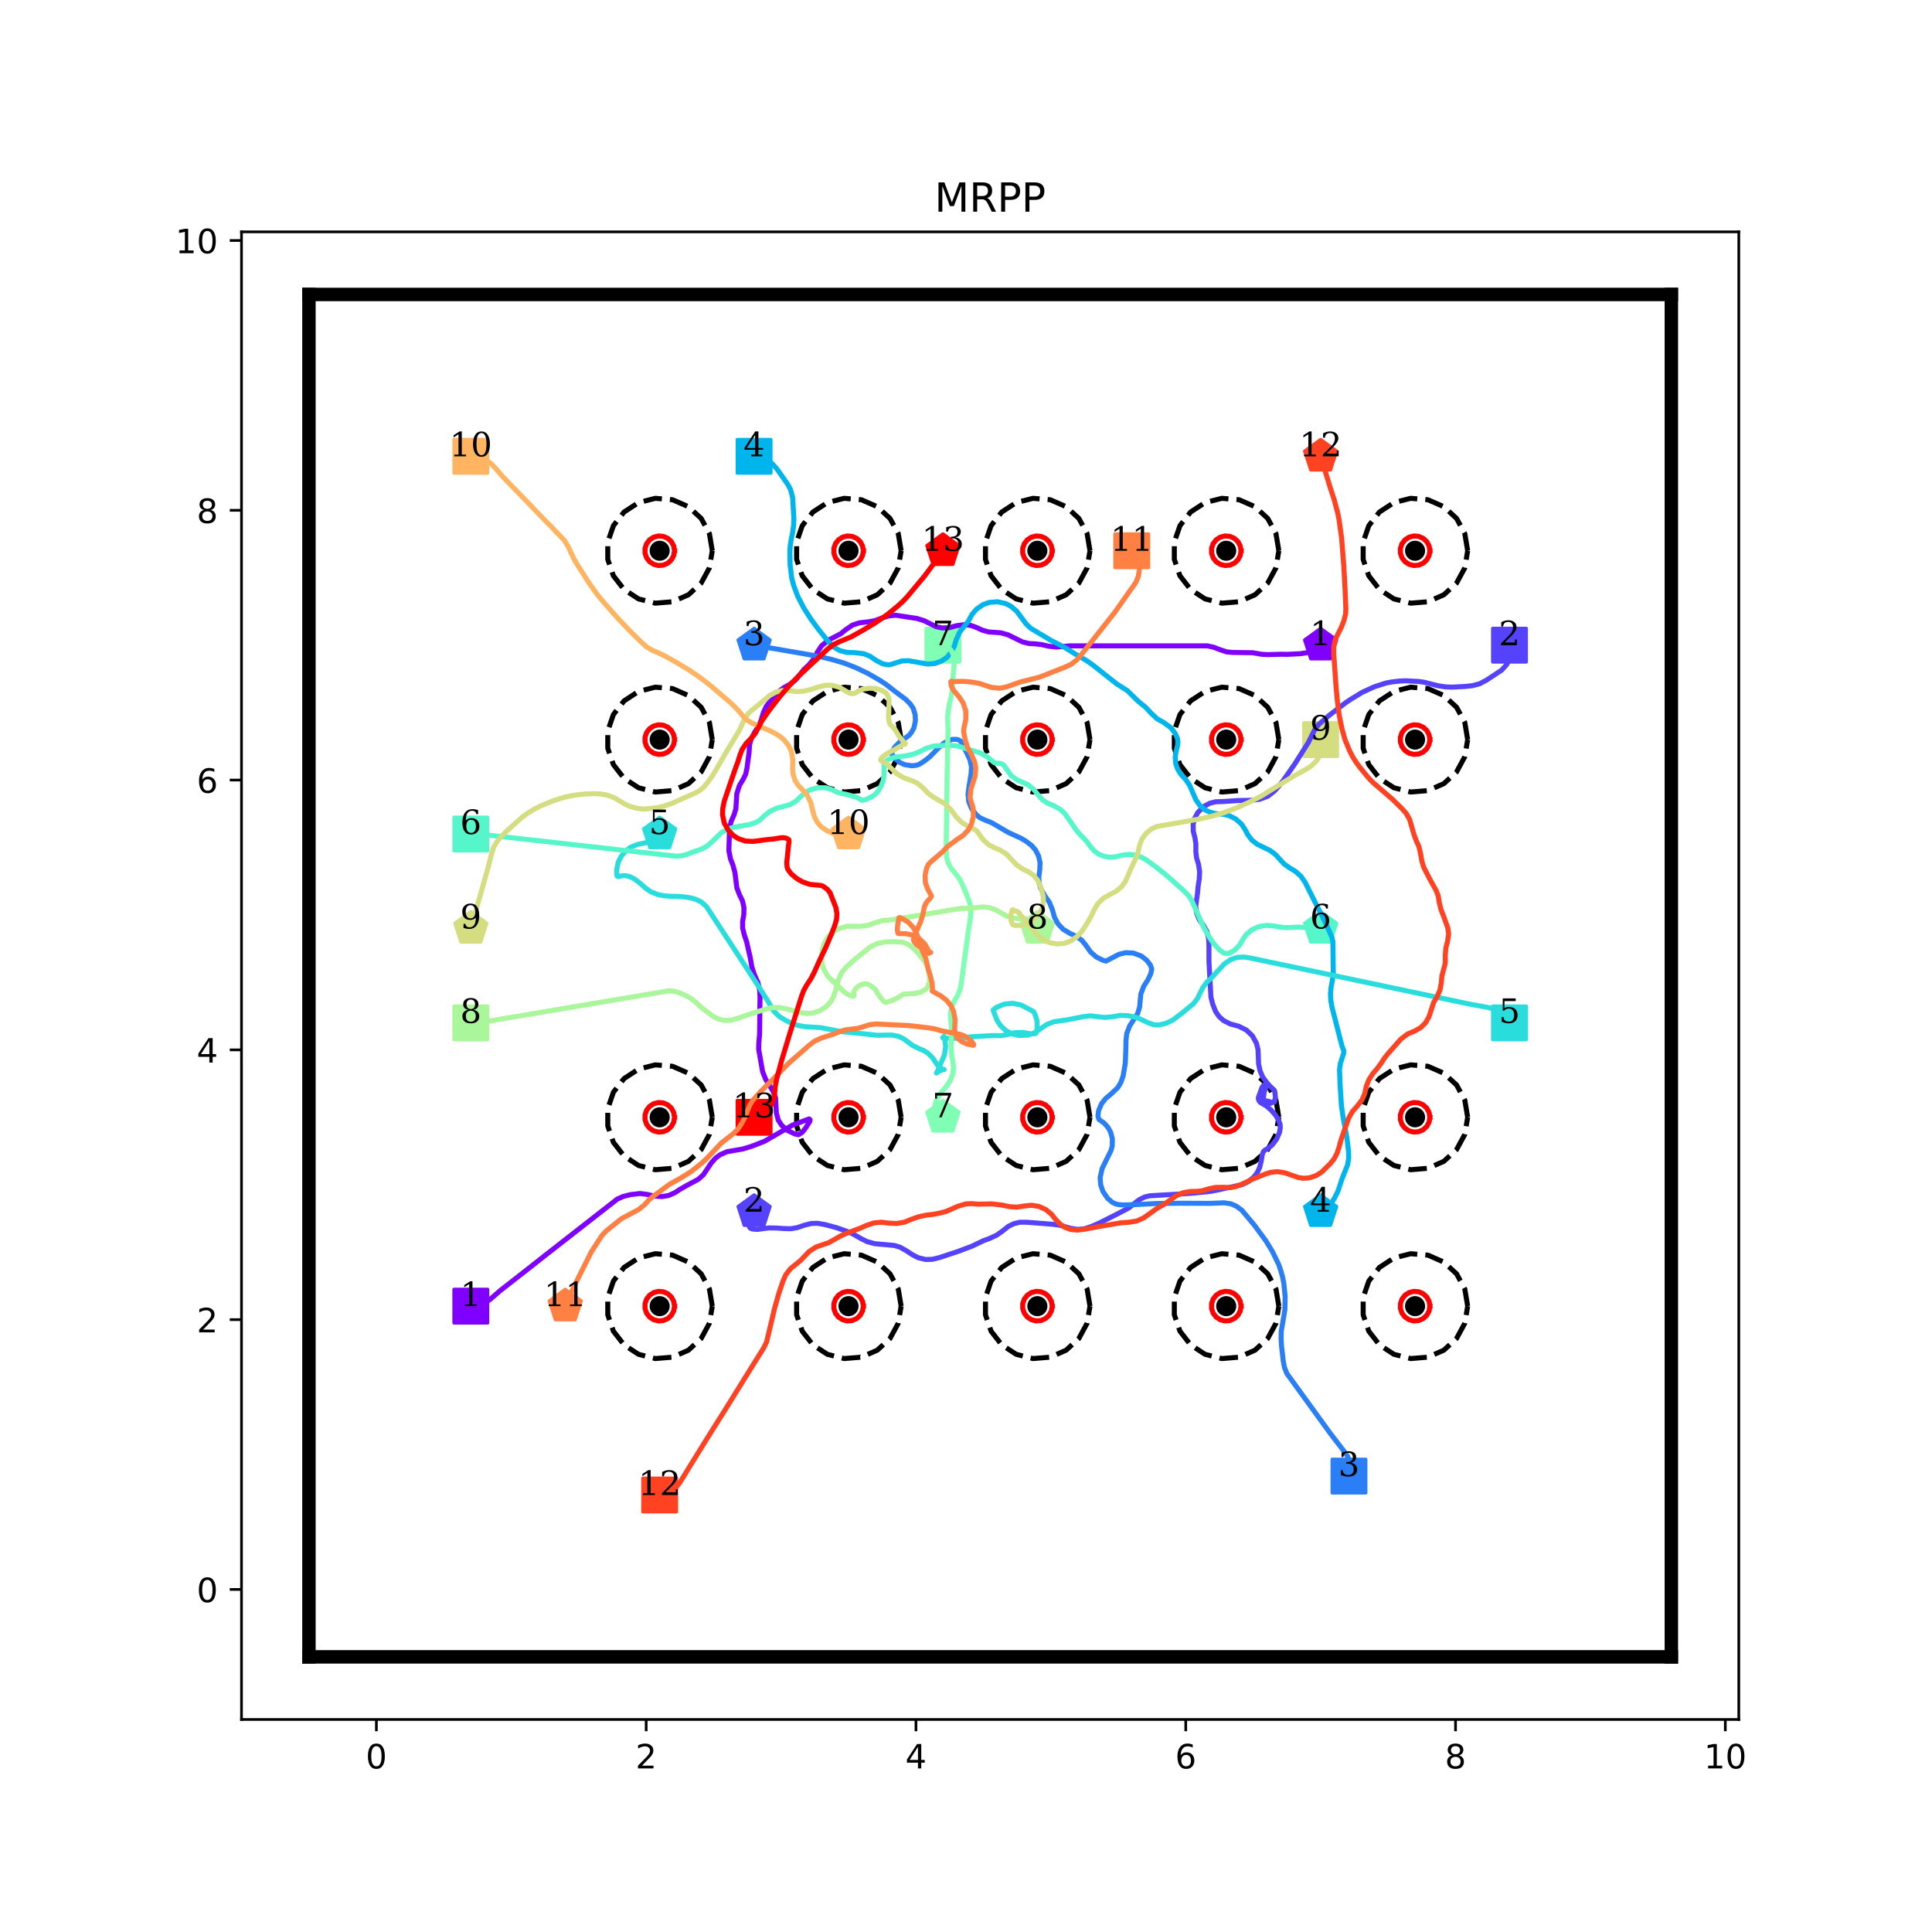 <?xml version="1.0" encoding="utf-8" standalone="no"?>
<!DOCTYPE svg PUBLIC "-//W3C//DTD SVG 1.1//EN"
  "http://www.w3.org/Graphics/SVG/1.1/DTD/svg11.dtd">
<!-- Created with matplotlib (http://matplotlib.org/) -->
<svg height="576pt" version="1.1" viewBox="0 0 576 576" width="576pt" xmlns="http://www.w3.org/2000/svg" xmlns:xlink="http://www.w3.org/1999/xlink">
 <defs>
  <style type="text/css">
*{stroke-linecap:butt;stroke-linejoin:round;}
  </style>
 </defs>
 <g id="figure_1">
  <g id="patch_1">
   <path d="M 0 576 
L 576 576 
L 576 0 
L 0 0 
z
" style="fill:#ffffff;"/>
  </g>
  <g id="axes_1">
   <g id="patch_2">
    <path d="M 72 512.64 
L 518.4 512.64 
L 518.4 69.12 
L 72 69.12 
z
" style="fill:#ffffff;"/>
   </g>
   <g id="matplotlib.axis_1">
    <g id="xtick_1">
     <g id="line2d_1">
      <defs>
       <path d="M 0 0 
L 0 3.5 
" id="m72cb2e0e75" style="stroke:#000000;stroke-width:0.8;"/>
      </defs>
      <g>
       <use style="stroke:#000000;stroke-width:0.8;" x="112.216" xlink:href="#m72cb2e0e75" y="512.64"/>
      </g>
     </g>
     <g id="text_1">
      <!-- 0 -->
      <defs>
       <path d="M 31.781 66.406 
Q 24.172 66.406 20.328 58.906 
Q 16.5 51.422 16.5 36.375 
Q 16.5 21.391 20.328 13.891 
Q 24.172 6.391 31.781 6.391 
Q 39.453 6.391 43.281 13.891 
Q 47.125 21.391 47.125 36.375 
Q 47.125 51.422 43.281 58.906 
Q 39.453 66.406 31.781 66.406 
z
M 31.781 74.219 
Q 44.047 74.219 50.516 64.516 
Q 56.984 54.828 56.984 36.375 
Q 56.984 17.969 50.516 8.266 
Q 44.047 -1.422 31.781 -1.422 
Q 19.531 -1.422 13.062 8.266 
Q 6.594 17.969 6.594 36.375 
Q 6.594 54.828 13.062 64.516 
Q 19.531 74.219 31.781 74.219 
z
" id="DejaVuSans-30"/>
      </defs>
      <g transform="translate(109.035 527.238)scale(0.1 -0.1)">
       <use xlink:href="#DejaVuSans-30"/>
      </g>
     </g>
    </g>
    <g id="xtick_2">
     <g id="line2d_2">
      <g>
       <use style="stroke:#000000;stroke-width:0.8;" x="192.649" xlink:href="#m72cb2e0e75" y="512.64"/>
      </g>
     </g>
     <g id="text_2">
      <!-- 2 -->
      <defs>
       <path d="M 19.188 8.297 
L 53.609 8.297 
L 53.609 0 
L 7.328 0 
L 7.328 8.297 
Q 12.938 14.109 22.625 23.891 
Q 32.328 33.688 34.812 36.531 
Q 39.547 41.844 41.422 45.531 
Q 43.312 49.219 43.312 52.781 
Q 43.312 58.594 39.234 62.25 
Q 35.156 65.922 28.609 65.922 
Q 23.969 65.922 18.812 64.312 
Q 13.672 62.703 7.812 59.422 
L 7.812 69.391 
Q 13.766 71.781 18.938 73 
Q 24.125 74.219 28.422 74.219 
Q 39.75 74.219 46.484 68.547 
Q 53.219 62.891 53.219 53.422 
Q 53.219 48.922 51.531 44.891 
Q 49.859 40.875 45.406 35.406 
Q 44.188 33.984 37.641 27.219 
Q 31.109 20.453 19.188 8.297 
z
" id="DejaVuSans-32"/>
      </defs>
      <g transform="translate(189.467 527.238)scale(0.1 -0.1)">
       <use xlink:href="#DejaVuSans-32"/>
      </g>
     </g>
    </g>
    <g id="xtick_3">
     <g id="line2d_3">
      <g>
       <use style="stroke:#000000;stroke-width:0.8;" x="273.081" xlink:href="#m72cb2e0e75" y="512.64"/>
      </g>
     </g>
     <g id="text_3">
      <!-- 4 -->
      <defs>
       <path d="M 37.797 64.312 
L 12.891 25.391 
L 37.797 25.391 
z
M 35.203 72.906 
L 47.609 72.906 
L 47.609 25.391 
L 58.016 25.391 
L 58.016 17.188 
L 47.609 17.188 
L 47.609 0 
L 37.797 0 
L 37.797 17.188 
L 4.891 17.188 
L 4.891 26.703 
z
" id="DejaVuSans-34"/>
      </defs>
      <g transform="translate(269.9 527.238)scale(0.1 -0.1)">
       <use xlink:href="#DejaVuSans-34"/>
      </g>
     </g>
    </g>
    <g id="xtick_4">
     <g id="line2d_4">
      <g>
       <use style="stroke:#000000;stroke-width:0.8;" x="353.514" xlink:href="#m72cb2e0e75" y="512.64"/>
      </g>
     </g>
     <g id="text_4">
      <!-- 6 -->
      <defs>
       <path d="M 33.016 40.375 
Q 26.375 40.375 22.484 35.828 
Q 18.609 31.297 18.609 23.391 
Q 18.609 15.531 22.484 10.953 
Q 26.375 6.391 33.016 6.391 
Q 39.656 6.391 43.531 10.953 
Q 47.406 15.531 47.406 23.391 
Q 47.406 31.297 43.531 35.828 
Q 39.656 40.375 33.016 40.375 
z
M 52.594 71.297 
L 52.594 62.312 
Q 48.875 64.062 45.094 64.984 
Q 41.312 65.922 37.594 65.922 
Q 27.828 65.922 22.672 59.328 
Q 17.531 52.734 16.797 39.406 
Q 19.672 43.656 24.016 45.922 
Q 28.375 48.188 33.594 48.188 
Q 44.578 48.188 50.953 41.516 
Q 57.328 34.859 57.328 23.391 
Q 57.328 12.156 50.688 5.359 
Q 44.047 -1.422 33.016 -1.422 
Q 20.359 -1.422 13.672 8.266 
Q 6.984 17.969 6.984 36.375 
Q 6.984 53.656 15.188 63.938 
Q 23.391 74.219 37.203 74.219 
Q 40.922 74.219 44.703 73.484 
Q 48.484 72.75 52.594 71.297 
z
" id="DejaVuSans-36"/>
      </defs>
      <g transform="translate(350.332 527.238)scale(0.1 -0.1)">
       <use xlink:href="#DejaVuSans-36"/>
      </g>
     </g>
    </g>
    <g id="xtick_5">
     <g id="line2d_5">
      <g>
       <use style="stroke:#000000;stroke-width:0.8;" x="433.946" xlink:href="#m72cb2e0e75" y="512.64"/>
      </g>
     </g>
     <g id="text_5">
      <!-- 8 -->
      <defs>
       <path d="M 31.781 34.625 
Q 24.75 34.625 20.719 30.859 
Q 16.703 27.094 16.703 20.516 
Q 16.703 13.922 20.719 10.156 
Q 24.75 6.391 31.781 6.391 
Q 38.812 6.391 42.859 10.172 
Q 46.922 13.969 46.922 20.516 
Q 46.922 27.094 42.891 30.859 
Q 38.875 34.625 31.781 34.625 
z
M 21.922 38.812 
Q 15.578 40.375 12.031 44.719 
Q 8.5 49.078 8.5 55.328 
Q 8.5 64.062 14.719 69.141 
Q 20.953 74.219 31.781 74.219 
Q 42.672 74.219 48.875 69.141 
Q 55.078 64.062 55.078 55.328 
Q 55.078 49.078 51.531 44.719 
Q 48 40.375 41.703 38.812 
Q 48.828 37.156 52.797 32.312 
Q 56.781 27.484 56.781 20.516 
Q 56.781 9.906 50.312 4.234 
Q 43.844 -1.422 31.781 -1.422 
Q 19.734 -1.422 13.25 4.234 
Q 6.781 9.906 6.781 20.516 
Q 6.781 27.484 10.781 32.312 
Q 14.797 37.156 21.922 38.812 
z
M 18.312 54.391 
Q 18.312 48.734 21.844 45.562 
Q 25.391 42.391 31.781 42.391 
Q 38.141 42.391 41.719 45.562 
Q 45.312 48.734 45.312 54.391 
Q 45.312 60.062 41.719 63.234 
Q 38.141 66.406 31.781 66.406 
Q 25.391 66.406 21.844 63.234 
Q 18.312 60.062 18.312 54.391 
z
" id="DejaVuSans-38"/>
      </defs>
      <g transform="translate(430.765 527.238)scale(0.1 -0.1)">
       <use xlink:href="#DejaVuSans-38"/>
      </g>
     </g>
    </g>
    <g id="xtick_6">
     <g id="line2d_6">
      <g>
       <use style="stroke:#000000;stroke-width:0.8;" x="514.378" xlink:href="#m72cb2e0e75" y="512.64"/>
      </g>
     </g>
     <g id="text_6">
      <!-- 10 -->
      <defs>
       <path d="M 12.406 8.297 
L 28.516 8.297 
L 28.516 63.922 
L 10.984 60.406 
L 10.984 69.391 
L 28.422 72.906 
L 38.281 72.906 
L 38.281 8.297 
L 54.391 8.297 
L 54.391 0 
L 12.406 0 
z
" id="DejaVuSans-31"/>
      </defs>
      <g transform="translate(508.016 527.238)scale(0.1 -0.1)">
       <use xlink:href="#DejaVuSans-31"/>
       <use x="63.623" xlink:href="#DejaVuSans-30"/>
      </g>
     </g>
    </g>
   </g>
   <g id="matplotlib.axis_2">
    <g id="ytick_1">
     <g id="line2d_7">
      <defs>
       <path d="M 0 0 
L -3.5 0 
" id="mfa47a4e809" style="stroke:#000000;stroke-width:0.8;"/>
      </defs>
      <g>
       <use style="stroke:#000000;stroke-width:0.8;" x="72" xlink:href="#mfa47a4e809" y="473.864"/>
      </g>
     </g>
     <g id="text_7">
      <!-- 0 -->
      <g transform="translate(58.638 477.663)scale(0.1 -0.1)">
       <use xlink:href="#DejaVuSans-30"/>
      </g>
     </g>
    </g>
    <g id="ytick_2">
     <g id="line2d_8">
      <g>
       <use style="stroke:#000000;stroke-width:0.8;" x="72" xlink:href="#mfa47a4e809" y="393.431"/>
      </g>
     </g>
     <g id="text_8">
      <!-- 2 -->
      <g transform="translate(58.638 397.231)scale(0.1 -0.1)">
       <use xlink:href="#DejaVuSans-32"/>
      </g>
     </g>
    </g>
    <g id="ytick_3">
     <g id="line2d_9">
      <g>
       <use style="stroke:#000000;stroke-width:0.8;" x="72" xlink:href="#mfa47a4e809" y="312.999"/>
      </g>
     </g>
     <g id="text_9">
      <!-- 4 -->
      <g transform="translate(58.638 316.798)scale(0.1 -0.1)">
       <use xlink:href="#DejaVuSans-34"/>
      </g>
     </g>
    </g>
    <g id="ytick_4">
     <g id="line2d_10">
      <g>
       <use style="stroke:#000000;stroke-width:0.8;" x="72" xlink:href="#mfa47a4e809" y="232.566"/>
      </g>
     </g>
     <g id="text_10">
      <!-- 6 -->
      <g transform="translate(58.638 236.366)scale(0.1 -0.1)">
       <use xlink:href="#DejaVuSans-36"/>
      </g>
     </g>
    </g>
    <g id="ytick_5">
     <g id="line2d_11">
      <g>
       <use style="stroke:#000000;stroke-width:0.8;" x="72" xlink:href="#mfa47a4e809" y="152.134"/>
      </g>
     </g>
     <g id="text_11">
      <!-- 8 -->
      <g transform="translate(58.638 155.933)scale(0.1 -0.1)">
       <use xlink:href="#DejaVuSans-38"/>
      </g>
     </g>
    </g>
    <g id="ytick_6">
     <g id="line2d_12">
      <g>
       <use style="stroke:#000000;stroke-width:0.8;" x="72" xlink:href="#mfa47a4e809" y="71.702"/>
      </g>
     </g>
     <g id="text_12">
      <!-- 10 -->
      <g transform="translate(52.275 75.501)scale(0.1 -0.1)">
       <use xlink:href="#DejaVuSans-31"/>
       <use x="63.623" xlink:href="#DejaVuSans-30"/>
      </g>
     </g>
    </g>
   </g>
   <g id="line2d_13">
    <path clip-path="url(#p48e05e5e98)" d="M 140.368 389.41 
" style="fill:none;stroke:#1f77b4;stroke-linecap:square;stroke-width:1.5;"/>
    <defs>
     <path d="M -5 5 
L 5 5 
L 5 -5 
L -5 -5 
z
" id="m29297c338b" style="stroke:#8000ff;stroke-linejoin:miter;"/>
    </defs>
    <g clip-path="url(#p48e05e5e98)">
     <use style="fill:#8000ff;stroke:#8000ff;stroke-linejoin:miter;" x="140.368" xlink:href="#m29297c338b" y="389.41"/>
    </g>
   </g>
   <g id="line2d_14">
    <path clip-path="url(#p48e05e5e98)" d="M 393.73 192.35 
" style="fill:none;stroke:#ff7f0e;stroke-linecap:square;stroke-width:1.5;"/>
    <defs>
     <path d="M 0 -5 
L -4.755 -1.545 
L -2.939 4.045 
L 2.939 4.045 
L 4.755 -1.545 
z
" id="mc312a8288c" style="stroke:#8000ff;stroke-linejoin:miter;"/>
    </defs>
    <g clip-path="url(#p48e05e5e98)">
     <use style="fill:#8000ff;stroke:#8000ff;stroke-linejoin:miter;" x="393.73" xlink:href="#mc312a8288c" y="192.35"/>
    </g>
   </g>
   <g id="line2d_15">
    <path clip-path="url(#p48e05e5e98)" d="M 450.032 192.35 
" style="fill:none;stroke:#2ca02c;stroke-linecap:square;stroke-width:1.5;"/>
    <defs>
     <path d="M -5 5 
L 5 5 
L 5 -5 
L -5 -5 
z
" id="mde9cef7a19" style="stroke:#5542fd;stroke-linejoin:miter;"/>
    </defs>
    <g clip-path="url(#p48e05e5e98)">
     <use style="fill:#5542fd;stroke:#5542fd;stroke-linejoin:miter;" x="450.032" xlink:href="#mde9cef7a19" y="192.35"/>
    </g>
   </g>
   <g id="line2d_16">
    <path clip-path="url(#p48e05e5e98)" d="M 224.822 361.258 
" style="fill:none;stroke:#d62728;stroke-linecap:square;stroke-width:1.5;"/>
    <defs>
     <path d="M 0 -5 
L -4.755 -1.545 
L -2.939 4.045 
L 2.939 4.045 
L 4.755 -1.545 
z
" id="ma6ecadb5b5" style="stroke:#5542fd;stroke-linejoin:miter;"/>
    </defs>
    <g clip-path="url(#p48e05e5e98)">
     <use style="fill:#5542fd;stroke:#5542fd;stroke-linejoin:miter;" x="224.822" xlink:href="#ma6ecadb5b5" y="361.258"/>
    </g>
   </g>
   <g id="line2d_17">
    <path clip-path="url(#p48e05e5e98)" d="M 402.175 440.082 
" style="fill:none;stroke:#9467bd;stroke-linecap:square;stroke-width:1.5;"/>
    <defs>
     <path d="M -5 5 
L 5 5 
L 5 -5 
L -5 -5 
z
" id="m108e2b15fe" style="stroke:#2b7ff6;stroke-linejoin:miter;"/>
    </defs>
    <g clip-path="url(#p48e05e5e98)">
     <use style="fill:#2b7ff6;stroke:#2b7ff6;stroke-linejoin:miter;" x="402.175" xlink:href="#m108e2b15fe" y="440.082"/>
    </g>
   </g>
   <g id="line2d_18">
    <path clip-path="url(#p48e05e5e98)" d="M 224.822 192.35 
" style="fill:none;stroke:#8c564b;stroke-linecap:square;stroke-width:1.5;"/>
    <defs>
     <path d="M 0 -5 
L -4.755 -1.545 
L -2.939 4.045 
L 2.939 4.045 
L 4.755 -1.545 
z
" id="m0ee02babfc" style="stroke:#2b7ff6;stroke-linejoin:miter;"/>
    </defs>
    <g clip-path="url(#p48e05e5e98)">
     <use style="fill:#2b7ff6;stroke:#2b7ff6;stroke-linejoin:miter;" x="224.822" xlink:href="#m0ee02babfc" y="192.35"/>
    </g>
   </g>
   <g id="line2d_19">
    <path clip-path="url(#p48e05e5e98)" d="M 224.822 136.048 
" style="fill:none;stroke:#e377c2;stroke-linecap:square;stroke-width:1.5;"/>
    <defs>
     <path d="M -5 5 
L 5 5 
L 5 -5 
L -5 -5 
z
" id="m2d8bdfb0b2" style="stroke:#00b4ec;stroke-linejoin:miter;"/>
    </defs>
    <g clip-path="url(#p48e05e5e98)">
     <use style="fill:#00b4ec;stroke:#00b4ec;stroke-linejoin:miter;" x="224.822" xlink:href="#m2d8bdfb0b2" y="136.048"/>
    </g>
   </g>
   <g id="line2d_20">
    <path clip-path="url(#p48e05e5e98)" d="M 393.73 361.258 
" style="fill:none;stroke:#7f7f7f;stroke-linecap:square;stroke-width:1.5;"/>
    <defs>
     <path d="M 0 -5 
L -4.755 -1.545 
L -2.939 4.045 
L 2.939 4.045 
L 4.755 -1.545 
z
" id="mf6c34ba89b" style="stroke:#00b4ec;stroke-linejoin:miter;"/>
    </defs>
    <g clip-path="url(#p48e05e5e98)">
     <use style="fill:#00b4ec;stroke:#00b4ec;stroke-linejoin:miter;" x="393.73" xlink:href="#mf6c34ba89b" y="361.258"/>
    </g>
   </g>
   <g id="line2d_21">
    <path clip-path="url(#p48e05e5e98)" d="M 450.032 304.956 
" style="fill:none;stroke:#bcbd22;stroke-linecap:square;stroke-width:1.5;"/>
    <defs>
     <path d="M -5 5 
L 5 5 
L 5 -5 
L -5 -5 
z
" id="m74e72ffc59" style="stroke:#2adddd;stroke-linejoin:miter;"/>
    </defs>
    <g clip-path="url(#p48e05e5e98)">
     <use style="fill:#2adddd;stroke:#2adddd;stroke-linejoin:miter;" x="450.032" xlink:href="#m74e72ffc59" y="304.956"/>
    </g>
   </g>
   <g id="line2d_22">
    <path clip-path="url(#p48e05e5e98)" d="M 196.67 248.653 
" style="fill:none;stroke:#17becf;stroke-linecap:square;stroke-width:1.5;"/>
    <defs>
     <path d="M 0 -5 
L -4.755 -1.545 
L -2.939 4.045 
L 2.939 4.045 
L 4.755 -1.545 
z
" id="m4b1b7c635e" style="stroke:#2adddd;stroke-linejoin:miter;"/>
    </defs>
    <g clip-path="url(#p48e05e5e98)">
     <use style="fill:#2adddd;stroke:#2adddd;stroke-linejoin:miter;" x="196.67" xlink:href="#m4b1b7c635e" y="248.653"/>
    </g>
   </g>
   <g id="line2d_23">
    <path clip-path="url(#p48e05e5e98)" d="M 140.368 248.653 
" style="fill:none;stroke:#1f77b4;stroke-linecap:square;stroke-width:1.5;"/>
    <defs>
     <path d="M -5 5 
L 5 5 
L 5 -5 
L -5 -5 
z
" id="m222329e643" style="stroke:#55f6ca;stroke-linejoin:miter;"/>
    </defs>
    <g clip-path="url(#p48e05e5e98)">
     <use style="fill:#55f6ca;stroke:#55f6ca;stroke-linejoin:miter;" x="140.368" xlink:href="#m222329e643" y="248.653"/>
    </g>
   </g>
   <g id="line2d_24">
    <path clip-path="url(#p48e05e5e98)" d="M 393.73 276.804 
" style="fill:none;stroke:#ff7f0e;stroke-linecap:square;stroke-width:1.5;"/>
    <defs>
     <path d="M 0 -5 
L -4.755 -1.545 
L -2.939 4.045 
L 2.939 4.045 
L 4.755 -1.545 
z
" id="mcf068c8885" style="stroke:#55f6ca;stroke-linejoin:miter;"/>
    </defs>
    <g clip-path="url(#p48e05e5e98)">
     <use style="fill:#55f6ca;stroke:#55f6ca;stroke-linejoin:miter;" x="393.73" xlink:href="#mcf068c8885" y="276.804"/>
    </g>
   </g>
   <g id="line2d_25">
    <path clip-path="url(#p48e05e5e98)" d="M 281.124 192.35 
" style="fill:none;stroke:#2ca02c;stroke-linecap:square;stroke-width:1.5;"/>
    <defs>
     <path d="M -5 5 
L 5 5 
L 5 -5 
L -5 -5 
z
" id="m024abbcdf2" style="stroke:#80ffb4;stroke-linejoin:miter;"/>
    </defs>
    <g clip-path="url(#p48e05e5e98)">
     <use style="fill:#80ffb4;stroke:#80ffb4;stroke-linejoin:miter;" x="281.124" xlink:href="#m024abbcdf2" y="192.35"/>
    </g>
   </g>
   <g id="line2d_26">
    <path clip-path="url(#p48e05e5e98)" d="M 281.124 333.107 
" style="fill:none;stroke:#d62728;stroke-linecap:square;stroke-width:1.5;"/>
    <defs>
     <path d="M 0 -5 
L -4.755 -1.545 
L -2.939 4.045 
L 2.939 4.045 
L 4.755 -1.545 
z
" id="m3089ce1643" style="stroke:#80ffb4;stroke-linejoin:miter;"/>
    </defs>
    <g clip-path="url(#p48e05e5e98)">
     <use style="fill:#80ffb4;stroke:#80ffb4;stroke-linejoin:miter;" x="281.124" xlink:href="#m3089ce1643" y="333.107"/>
    </g>
   </g>
   <g id="line2d_27">
    <path clip-path="url(#p48e05e5e98)" d="M 140.368 304.956 
" style="fill:none;stroke:#9467bd;stroke-linecap:square;stroke-width:1.5;"/>
    <defs>
     <path d="M -5 5 
L 5 5 
L 5 -5 
L -5 -5 
z
" id="m8b8bfc89ec" style="stroke:#aaf69b;stroke-linejoin:miter;"/>
    </defs>
    <g clip-path="url(#p48e05e5e98)">
     <use style="fill:#aaf69b;stroke:#aaf69b;stroke-linejoin:miter;" x="140.368" xlink:href="#m8b8bfc89ec" y="304.956"/>
    </g>
   </g>
   <g id="line2d_28">
    <path clip-path="url(#p48e05e5e98)" d="M 309.276 276.804 
" style="fill:none;stroke:#8c564b;stroke-linecap:square;stroke-width:1.5;"/>
    <defs>
     <path d="M 0 -5 
L -4.755 -1.545 
L -2.939 4.045 
L 2.939 4.045 
L 4.755 -1.545 
z
" id="m8ffdd3cb7d" style="stroke:#aaf69b;stroke-linejoin:miter;"/>
    </defs>
    <g clip-path="url(#p48e05e5e98)">
     <use style="fill:#aaf69b;stroke:#aaf69b;stroke-linejoin:miter;" x="309.276" xlink:href="#m8ffdd3cb7d" y="276.804"/>
    </g>
   </g>
   <g id="line2d_29">
    <path clip-path="url(#p48e05e5e98)" d="M 393.73 220.502 
" style="fill:none;stroke:#e377c2;stroke-linecap:square;stroke-width:1.5;"/>
    <defs>
     <path d="M -5 5 
L 5 5 
L 5 -5 
L -5 -5 
z
" id="mc65ba88110" style="stroke:#d4dd80;stroke-linejoin:miter;"/>
    </defs>
    <g clip-path="url(#p48e05e5e98)">
     <use style="fill:#d4dd80;stroke:#d4dd80;stroke-linejoin:miter;" x="393.73" xlink:href="#mc65ba88110" y="220.502"/>
    </g>
   </g>
   <g id="line2d_30">
    <path clip-path="url(#p48e05e5e98)" d="M 140.368 276.804 
" style="fill:none;stroke:#7f7f7f;stroke-linecap:square;stroke-width:1.5;"/>
    <defs>
     <path d="M 0 -5 
L -4.755 -1.545 
L -2.939 4.045 
L 2.939 4.045 
L 4.755 -1.545 
z
" id="m526b23476c" style="stroke:#d4dd80;stroke-linejoin:miter;"/>
    </defs>
    <g clip-path="url(#p48e05e5e98)">
     <use style="fill:#d4dd80;stroke:#d4dd80;stroke-linejoin:miter;" x="140.368" xlink:href="#m526b23476c" y="276.804"/>
    </g>
   </g>
   <g id="line2d_31">
    <path clip-path="url(#p48e05e5e98)" d="M 140.368 136.048 
" style="fill:none;stroke:#bcbd22;stroke-linecap:square;stroke-width:1.5;"/>
    <defs>
     <path d="M -5 5 
L 5 5 
L 5 -5 
L -5 -5 
z
" id="ma3a621889d" style="stroke:#ffb462;stroke-linejoin:miter;"/>
    </defs>
    <g clip-path="url(#p48e05e5e98)">
     <use style="fill:#ffb462;stroke:#ffb462;stroke-linejoin:miter;" x="140.368" xlink:href="#ma3a621889d" y="136.048"/>
    </g>
   </g>
   <g id="line2d_32">
    <path clip-path="url(#p48e05e5e98)" d="M 252.973 248.653 
" style="fill:none;stroke:#17becf;stroke-linecap:square;stroke-width:1.5;"/>
    <defs>
     <path d="M 0 -5 
L -4.755 -1.545 
L -2.939 4.045 
L 2.939 4.045 
L 4.755 -1.545 
z
" id="mba1f07dab0" style="stroke:#ffb462;stroke-linejoin:miter;"/>
    </defs>
    <g clip-path="url(#p48e05e5e98)">
     <use style="fill:#ffb462;stroke:#ffb462;stroke-linejoin:miter;" x="252.973" xlink:href="#mba1f07dab0" y="248.653"/>
    </g>
   </g>
   <g id="line2d_33">
    <path clip-path="url(#p48e05e5e98)" d="M 337.427 164.199 
" style="fill:none;stroke:#1f77b4;stroke-linecap:square;stroke-width:1.5;"/>
    <defs>
     <path d="M -5 5 
L 5 5 
L 5 -5 
L -5 -5 
z
" id="med1b9667fa" style="stroke:#ff8042;stroke-linejoin:miter;"/>
    </defs>
    <g clip-path="url(#p48e05e5e98)">
     <use style="fill:#ff8042;stroke:#ff8042;stroke-linejoin:miter;" x="337.427" xlink:href="#med1b9667fa" y="164.199"/>
    </g>
   </g>
   <g id="line2d_34">
    <path clip-path="url(#p48e05e5e98)" d="M 168.519 389.41 
" style="fill:none;stroke:#ff7f0e;stroke-linecap:square;stroke-width:1.5;"/>
    <defs>
     <path d="M 0 -5 
L -4.755 -1.545 
L -2.939 4.045 
L 2.939 4.045 
L 4.755 -1.545 
z
" id="m052b2a27ee" style="stroke:#ff8042;stroke-linejoin:miter;"/>
    </defs>
    <g clip-path="url(#p48e05e5e98)">
     <use style="fill:#ff8042;stroke:#ff8042;stroke-linejoin:miter;" x="168.519" xlink:href="#m052b2a27ee" y="389.41"/>
    </g>
   </g>
   <g id="line2d_35">
    <path clip-path="url(#p48e05e5e98)" d="M 196.67 445.712 
" style="fill:none;stroke:#2ca02c;stroke-linecap:square;stroke-width:1.5;"/>
    <defs>
     <path d="M -5 5 
L 5 5 
L 5 -5 
L -5 -5 
z
" id="me0c4e1efbc" style="stroke:#ff4221;stroke-linejoin:miter;"/>
    </defs>
    <g clip-path="url(#p48e05e5e98)">
     <use style="fill:#ff4221;stroke:#ff4221;stroke-linejoin:miter;" x="196.67" xlink:href="#me0c4e1efbc" y="445.712"/>
    </g>
   </g>
   <g id="line2d_36">
    <path clip-path="url(#p48e05e5e98)" d="M 393.73 136.048 
" style="fill:none;stroke:#d62728;stroke-linecap:square;stroke-width:1.5;"/>
    <defs>
     <path d="M 0 -5 
L -4.755 -1.545 
L -2.939 4.045 
L 2.939 4.045 
L 4.755 -1.545 
z
" id="m647fea5121" style="stroke:#ff4221;stroke-linejoin:miter;"/>
    </defs>
    <g clip-path="url(#p48e05e5e98)">
     <use style="fill:#ff4221;stroke:#ff4221;stroke-linejoin:miter;" x="393.73" xlink:href="#m647fea5121" y="136.048"/>
    </g>
   </g>
   <g id="line2d_37">
    <path clip-path="url(#p48e05e5e98)" d="M 224.822 333.107 
" style="fill:none;stroke:#9467bd;stroke-linecap:square;stroke-width:1.5;"/>
    <defs>
     <path d="M -5 5 
L 5 5 
L 5 -5 
L -5 -5 
z
" id="m0320142c97" style="stroke:#ff0000;stroke-linejoin:miter;"/>
    </defs>
    <g clip-path="url(#p48e05e5e98)">
     <use style="fill:#ff0000;stroke:#ff0000;stroke-linejoin:miter;" x="224.822" xlink:href="#m0320142c97" y="333.107"/>
    </g>
   </g>
   <g id="line2d_38">
    <path clip-path="url(#p48e05e5e98)" d="M 281.124 164.199 
" style="fill:none;stroke:#8c564b;stroke-linecap:square;stroke-width:1.5;"/>
    <defs>
     <path d="M 0 -5 
L -4.755 -1.545 
L -2.939 4.045 
L 2.939 4.045 
L 4.755 -1.545 
z
" id="m4708f38109" style="stroke:#ff0000;stroke-linejoin:miter;"/>
    </defs>
    <g clip-path="url(#p48e05e5e98)">
     <use style="fill:#ff0000;stroke:#ff0000;stroke-linejoin:miter;" x="281.124" xlink:href="#m4708f38109" y="164.199"/>
    </g>
   </g>
   <g id="line2d_39">
    <defs>
     <path d="M 0 2.5 
C 0.663 2.5 1.299 2.237 1.768 1.768 
C 2.237 1.299 2.5 0.663 2.5 0 
C 2.5 -0.663 2.237 -1.299 1.768 -1.768 
C 1.299 -2.237 0.663 -2.5 0 -2.5 
C -0.663 -2.5 -1.299 -2.237 -1.768 -1.768 
C -2.237 -1.299 -2.5 -0.663 -2.5 0 
C -2.5 0.663 -2.237 1.299 -1.768 1.768 
C -1.299 2.237 -0.663 2.5 0 2.5 
z
" id="m2c41602e60" style="stroke:#000000;"/>
    </defs>
    <g clip-path="url(#p48e05e5e98)">
     <use style="stroke:#000000;" x="196.67" xlink:href="#m2c41602e60" y="389.41"/>
     <use style="stroke:#000000;" x="196.67" xlink:href="#m2c41602e60" y="333.107"/>
     <use style="stroke:#000000;" x="252.973" xlink:href="#m2c41602e60" y="389.41"/>
     <use style="stroke:#000000;" x="252.973" xlink:href="#m2c41602e60" y="333.107"/>
     <use style="stroke:#000000;" x="309.276" xlink:href="#m2c41602e60" y="389.41"/>
     <use style="stroke:#000000;" x="309.276" xlink:href="#m2c41602e60" y="333.107"/>
     <use style="stroke:#000000;" x="365.578" xlink:href="#m2c41602e60" y="389.41"/>
     <use style="stroke:#000000;" x="365.578" xlink:href="#m2c41602e60" y="333.107"/>
     <use style="stroke:#000000;" x="421.881" xlink:href="#m2c41602e60" y="389.41"/>
     <use style="stroke:#000000;" x="421.881" xlink:href="#m2c41602e60" y="333.107"/>
     <use style="stroke:#000000;" x="196.67" xlink:href="#m2c41602e60" y="220.502"/>
     <use style="stroke:#000000;" x="196.67" xlink:href="#m2c41602e60" y="164.199"/>
     <use style="stroke:#000000;" x="252.973" xlink:href="#m2c41602e60" y="220.502"/>
     <use style="stroke:#000000;" x="252.973" xlink:href="#m2c41602e60" y="164.199"/>
     <use style="stroke:#000000;" x="309.276" xlink:href="#m2c41602e60" y="220.502"/>
     <use style="stroke:#000000;" x="309.276" xlink:href="#m2c41602e60" y="164.199"/>
     <use style="stroke:#000000;" x="365.578" xlink:href="#m2c41602e60" y="220.502"/>
     <use style="stroke:#000000;" x="365.578" xlink:href="#m2c41602e60" y="164.199"/>
     <use style="stroke:#000000;" x="421.881" xlink:href="#m2c41602e60" y="220.502"/>
     <use style="stroke:#000000;" x="421.881" xlink:href="#m2c41602e60" y="164.199"/>
    </g>
   </g>
   <g id="line2d_40">
    <path clip-path="url(#p48e05e5e98)" d="M 212.355 389.41 
L 211.505 384.317 
L 209.047 379.776 
L 205.249 376.279 
L 200.521 374.205 
L 195.375 373.779 
L 190.37 375.046 
L 186.048 377.87 
L 182.876 381.945 
L 181.2 386.828 
L 181.2 391.991 
L 182.876 396.875 
L 186.048 400.949 
L 190.37 403.773 
L 195.375 405.04 
L 200.521 404.614 
L 205.249 402.54 
L 209.047 399.043 
L 211.505 394.502 
L 212.355 389.41 
" style="fill:none;stroke:#000000;stroke-dasharray:5.55,2.4;stroke-dashoffset:0;stroke-width:1.5;"/>
   </g>
   <g id="line2d_41">
    <path clip-path="url(#p48e05e5e98)" d="M 201.094 389.41 
L 200.854 387.973 
L 200.161 386.693 
L 199.09 385.706 
L 197.756 385.121 
L 196.305 385.001 
L 194.893 385.359 
L 193.674 386.155 
L 192.78 387.304 
L 192.307 388.682 
L 192.307 390.138 
L 192.78 391.515 
L 193.674 392.664 
L 194.893 393.461 
L 196.305 393.818 
L 197.756 393.698 
L 199.09 393.113 
L 200.161 392.127 
L 200.854 390.846 
L 201.094 389.41 
" style="fill:none;stroke:#ff0000;stroke-linecap:square;stroke-width:1.5;"/>
   </g>
   <g id="line2d_42">
    <path clip-path="url(#p48e05e5e98)" d="M 212.355 333.107 
L 211.505 328.014 
L 209.047 323.474 
L 205.249 319.977 
L 200.521 317.903 
L 195.375 317.476 
L 190.37 318.744 
L 186.048 321.568 
L 182.876 325.642 
L 181.2 330.525 
L 181.2 335.689 
L 182.876 340.572 
L 186.048 344.646 
L 190.37 347.47 
L 195.375 348.738 
L 200.521 348.311 
L 205.249 346.237 
L 209.047 342.741 
L 211.505 338.2 
L 212.355 333.107 
" style="fill:none;stroke:#000000;stroke-dasharray:5.55,2.4;stroke-dashoffset:0;stroke-width:1.5;"/>
   </g>
   <g id="line2d_43">
    <path clip-path="url(#p48e05e5e98)" d="M 201.094 333.107 
L 200.854 331.671 
L 200.161 330.39 
L 199.09 329.404 
L 197.756 328.819 
L 196.305 328.698 
L 194.893 329.056 
L 193.674 329.852 
L 192.78 331.002 
L 192.307 332.379 
L 192.307 333.835 
L 192.78 335.213 
L 193.674 336.362 
L 194.893 337.158 
L 196.305 337.516 
L 197.756 337.395 
L 199.09 336.81 
L 200.161 335.824 
L 200.854 334.543 
L 201.094 333.107 
" style="fill:none;stroke:#ff0000;stroke-linecap:square;stroke-width:1.5;"/>
   </g>
   <g id="line2d_44">
    <path clip-path="url(#p48e05e5e98)" d="M 268.657 389.41 
L 267.807 384.317 
L 265.35 379.776 
L 261.551 376.279 
L 256.823 374.205 
L 251.678 373.779 
L 246.673 375.046 
L 242.35 377.87 
L 239.179 381.945 
L 237.503 386.828 
L 237.503 391.991 
L 239.179 396.875 
L 242.35 400.949 
L 246.673 403.773 
L 251.678 405.04 
L 256.823 404.614 
L 261.551 402.54 
L 265.35 399.043 
L 267.807 394.502 
L 268.657 389.41 
" style="fill:none;stroke:#000000;stroke-dasharray:5.55,2.4;stroke-dashoffset:0;stroke-width:1.5;"/>
   </g>
   <g id="line2d_45">
    <path clip-path="url(#p48e05e5e98)" d="M 257.397 389.41 
L 257.157 387.973 
L 256.464 386.693 
L 255.393 385.706 
L 254.059 385.121 
L 252.608 385.001 
L 251.196 385.359 
L 249.977 386.155 
L 249.082 387.304 
L 248.61 388.682 
L 248.61 390.138 
L 249.082 391.515 
L 249.977 392.664 
L 251.196 393.461 
L 252.608 393.818 
L 254.059 393.698 
L 255.393 393.113 
L 256.464 392.127 
L 257.157 390.846 
L 257.397 389.41 
" style="fill:none;stroke:#ff0000;stroke-linecap:square;stroke-width:1.5;"/>
   </g>
   <g id="line2d_46">
    <path clip-path="url(#p48e05e5e98)" d="M 268.657 333.107 
L 267.807 328.014 
L 265.35 323.474 
L 261.551 319.977 
L 256.823 317.903 
L 251.678 317.476 
L 246.673 318.744 
L 242.35 321.568 
L 239.179 325.642 
L 237.503 330.525 
L 237.503 335.689 
L 239.179 340.572 
L 242.35 344.646 
L 246.673 347.47 
L 251.678 348.738 
L 256.823 348.311 
L 261.551 346.237 
L 265.35 342.741 
L 267.807 338.2 
L 268.657 333.107 
" style="fill:none;stroke:#000000;stroke-dasharray:5.55,2.4;stroke-dashoffset:0;stroke-width:1.5;"/>
   </g>
   <g id="line2d_47">
    <path clip-path="url(#p48e05e5e98)" d="M 257.397 333.107 
L 257.157 331.671 
L 256.464 330.39 
L 255.393 329.404 
L 254.059 328.819 
L 252.608 328.698 
L 251.196 329.056 
L 249.977 329.852 
L 249.082 331.002 
L 248.61 332.379 
L 248.61 333.835 
L 249.082 335.213 
L 249.977 336.362 
L 251.196 337.158 
L 252.608 337.516 
L 254.059 337.395 
L 255.393 336.81 
L 256.464 335.824 
L 257.157 334.543 
L 257.397 333.107 
" style="fill:none;stroke:#ff0000;stroke-linecap:square;stroke-width:1.5;"/>
   </g>
   <g id="line2d_48">
    <path clip-path="url(#p48e05e5e98)" d="M 324.96 389.41 
L 324.11 384.317 
L 321.653 379.776 
L 317.854 376.279 
L 313.126 374.205 
L 307.98 373.779 
L 302.975 375.046 
L 298.653 377.87 
L 295.482 381.945 
L 293.805 386.828 
L 293.805 391.991 
L 295.482 396.875 
L 298.653 400.949 
L 302.975 403.773 
L 307.98 405.04 
L 313.126 404.614 
L 317.854 402.54 
L 321.653 399.043 
L 324.11 394.502 
L 324.96 389.41 
" style="fill:none;stroke:#000000;stroke-dasharray:5.55,2.4;stroke-dashoffset:0;stroke-width:1.5;"/>
   </g>
   <g id="line2d_49">
    <path clip-path="url(#p48e05e5e98)" d="M 313.699 389.41 
L 313.46 387.973 
L 312.767 386.693 
L 311.695 385.706 
L 310.362 385.121 
L 308.91 385.001 
L 307.499 385.359 
L 306.28 386.155 
L 305.385 387.304 
L 304.912 388.682 
L 304.912 390.138 
L 305.385 391.515 
L 306.28 392.664 
L 307.499 393.461 
L 308.91 393.818 
L 310.362 393.698 
L 311.695 393.113 
L 312.767 392.127 
L 313.46 390.846 
L 313.699 389.41 
" style="fill:none;stroke:#ff0000;stroke-linecap:square;stroke-width:1.5;"/>
   </g>
   <g id="line2d_50">
    <path clip-path="url(#p48e05e5e98)" d="M 324.96 333.107 
L 324.11 328.014 
L 321.653 323.474 
L 317.854 319.977 
L 313.126 317.903 
L 307.98 317.476 
L 302.975 318.744 
L 298.653 321.568 
L 295.482 325.642 
L 293.805 330.525 
L 293.805 335.689 
L 295.482 340.572 
L 298.653 344.646 
L 302.975 347.47 
L 307.98 348.738 
L 313.126 348.311 
L 317.854 346.237 
L 321.653 342.741 
L 324.11 338.2 
L 324.96 333.107 
" style="fill:none;stroke:#000000;stroke-dasharray:5.55,2.4;stroke-dashoffset:0;stroke-width:1.5;"/>
   </g>
   <g id="line2d_51">
    <path clip-path="url(#p48e05e5e98)" d="M 313.699 333.107 
L 313.46 331.671 
L 312.767 330.39 
L 311.695 329.404 
L 310.362 328.819 
L 308.91 328.698 
L 307.499 329.056 
L 306.28 329.852 
L 305.385 331.002 
L 304.912 332.379 
L 304.912 333.835 
L 305.385 335.213 
L 306.28 336.362 
L 307.499 337.158 
L 308.91 337.516 
L 310.362 337.395 
L 311.695 336.81 
L 312.767 335.824 
L 313.46 334.543 
L 313.699 333.107 
" style="fill:none;stroke:#ff0000;stroke-linecap:square;stroke-width:1.5;"/>
   </g>
   <g id="line2d_52">
    <path clip-path="url(#p48e05e5e98)" d="M 381.263 389.41 
L 380.413 384.317 
L 377.956 379.776 
L 374.157 376.279 
L 369.429 374.205 
L 364.283 373.779 
L 359.278 375.046 
L 354.956 377.87 
L 351.784 381.945 
L 350.108 386.828 
L 350.108 391.991 
L 351.784 396.875 
L 354.956 400.949 
L 359.278 403.773 
L 364.283 405.04 
L 369.429 404.614 
L 374.157 402.54 
L 377.956 399.043 
L 380.413 394.502 
L 381.263 389.41 
" style="fill:none;stroke:#000000;stroke-dasharray:5.55,2.4;stroke-dashoffset:0;stroke-width:1.5;"/>
   </g>
   <g id="line2d_53">
    <path clip-path="url(#p48e05e5e98)" d="M 370.002 389.41 
L 369.762 387.973 
L 369.069 386.693 
L 367.998 385.706 
L 366.664 385.121 
L 365.213 385.001 
L 363.801 385.359 
L 362.582 386.155 
L 361.688 387.304 
L 361.215 388.682 
L 361.215 390.138 
L 361.688 391.515 
L 362.582 392.664 
L 363.801 393.461 
L 365.213 393.818 
L 366.664 393.698 
L 367.998 393.113 
L 369.069 392.127 
L 369.762 390.846 
L 370.002 389.41 
" style="fill:none;stroke:#ff0000;stroke-linecap:square;stroke-width:1.5;"/>
   </g>
   <g id="line2d_54">
    <path clip-path="url(#p48e05e5e98)" d="M 381.263 333.107 
L 380.413 328.014 
L 377.956 323.474 
L 374.157 319.977 
L 369.429 317.903 
L 364.283 317.476 
L 359.278 318.744 
L 354.956 321.568 
L 351.784 325.642 
L 350.108 330.525 
L 350.108 335.689 
L 351.784 340.572 
L 354.956 344.646 
L 359.278 347.47 
L 364.283 348.738 
L 369.429 348.311 
L 374.157 346.237 
L 377.956 342.741 
L 380.413 338.2 
L 381.263 333.107 
" style="fill:none;stroke:#000000;stroke-dasharray:5.55,2.4;stroke-dashoffset:0;stroke-width:1.5;"/>
   </g>
   <g id="line2d_55">
    <path clip-path="url(#p48e05e5e98)" d="M 370.002 333.107 
L 369.762 331.671 
L 369.069 330.39 
L 367.998 329.404 
L 366.664 328.819 
L 365.213 328.698 
L 363.801 329.056 
L 362.582 329.852 
L 361.688 331.002 
L 361.215 332.379 
L 361.215 333.835 
L 361.688 335.213 
L 362.582 336.362 
L 363.801 337.158 
L 365.213 337.516 
L 366.664 337.395 
L 367.998 336.81 
L 369.069 335.824 
L 369.762 334.543 
L 370.002 333.107 
" style="fill:none;stroke:#ff0000;stroke-linecap:square;stroke-width:1.5;"/>
   </g>
   <g id="line2d_56">
    <path clip-path="url(#p48e05e5e98)" d="M 437.565 389.41 
L 436.716 384.317 
L 434.258 379.776 
L 430.46 376.279 
L 425.731 374.205 
L 420.586 373.779 
L 415.581 375.046 
L 411.258 377.87 
L 408.087 381.945 
L 406.411 386.828 
L 406.411 391.991 
L 408.087 396.875 
L 411.258 400.949 
L 415.581 403.773 
L 420.586 405.04 
L 425.731 404.614 
L 430.46 402.54 
L 434.258 399.043 
L 436.716 394.502 
L 437.565 389.41 
" style="fill:none;stroke:#000000;stroke-dasharray:5.55,2.4;stroke-dashoffset:0;stroke-width:1.5;"/>
   </g>
   <g id="line2d_57">
    <path clip-path="url(#p48e05e5e98)" d="M 426.305 389.41 
L 426.065 387.973 
L 425.372 386.693 
L 424.301 385.706 
L 422.967 385.121 
L 421.516 385.001 
L 420.104 385.359 
L 418.885 386.155 
L 417.99 387.304 
L 417.518 388.682 
L 417.518 390.138 
L 417.99 391.515 
L 418.885 392.664 
L 420.104 393.461 
L 421.516 393.818 
L 422.967 393.698 
L 424.301 393.113 
L 425.372 392.127 
L 426.065 390.846 
L 426.305 389.41 
" style="fill:none;stroke:#ff0000;stroke-linecap:square;stroke-width:1.5;"/>
   </g>
   <g id="line2d_58">
    <path clip-path="url(#p48e05e5e98)" d="M 437.565 333.107 
L 436.716 328.014 
L 434.258 323.474 
L 430.46 319.977 
L 425.731 317.903 
L 420.586 317.476 
L 415.581 318.744 
L 411.258 321.568 
L 408.087 325.642 
L 406.411 330.525 
L 406.411 335.689 
L 408.087 340.572 
L 411.258 344.646 
L 415.581 347.47 
L 420.586 348.738 
L 425.731 348.311 
L 430.46 346.237 
L 434.258 342.741 
L 436.716 338.2 
L 437.565 333.107 
" style="fill:none;stroke:#000000;stroke-dasharray:5.55,2.4;stroke-dashoffset:0;stroke-width:1.5;"/>
   </g>
   <g id="line2d_59">
    <path clip-path="url(#p48e05e5e98)" d="M 426.305 333.107 
L 426.065 331.671 
L 425.372 330.39 
L 424.301 329.404 
L 422.967 328.819 
L 421.516 328.698 
L 420.104 329.056 
L 418.885 329.852 
L 417.99 331.002 
L 417.518 332.379 
L 417.518 333.835 
L 417.99 335.213 
L 418.885 336.362 
L 420.104 337.158 
L 421.516 337.516 
L 422.967 337.395 
L 424.301 336.81 
L 425.372 335.824 
L 426.065 334.543 
L 426.305 333.107 
" style="fill:none;stroke:#ff0000;stroke-linecap:square;stroke-width:1.5;"/>
   </g>
   <g id="line2d_60">
    <path clip-path="url(#p48e05e5e98)" d="M 212.355 220.502 
L 211.505 215.409 
L 209.047 210.868 
L 205.249 207.371 
L 200.521 205.297 
L 195.375 204.871 
L 190.37 206.138 
L 186.048 208.962 
L 182.876 213.037 
L 181.2 217.92 
L 181.2 223.083 
L 182.876 227.967 
L 186.048 232.041 
L 190.37 234.865 
L 195.375 236.132 
L 200.521 235.706 
L 205.249 233.632 
L 209.047 230.135 
L 211.505 225.594 
L 212.355 220.502 
" style="fill:none;stroke:#000000;stroke-dasharray:5.55,2.4;stroke-dashoffset:0;stroke-width:1.5;"/>
   </g>
   <g id="line2d_61">
    <path clip-path="url(#p48e05e5e98)" d="M 201.094 220.502 
L 200.854 219.065 
L 200.161 217.784 
L 199.09 216.798 
L 197.756 216.213 
L 196.305 216.093 
L 194.893 216.45 
L 193.674 217.247 
L 192.78 218.396 
L 192.307 219.773 
L 192.307 221.23 
L 192.78 222.607 
L 193.674 223.756 
L 194.893 224.553 
L 196.305 224.91 
L 197.756 224.79 
L 199.09 224.205 
L 200.161 223.219 
L 200.854 221.938 
L 201.094 220.502 
" style="fill:none;stroke:#ff0000;stroke-linecap:square;stroke-width:1.5;"/>
   </g>
   <g id="line2d_62">
    <path clip-path="url(#p48e05e5e98)" d="M 212.355 164.199 
L 211.505 159.106 
L 209.047 154.565 
L 205.249 151.069 
L 200.521 148.995 
L 195.375 148.568 
L 190.37 149.836 
L 186.048 152.66 
L 182.876 156.734 
L 181.2 161.617 
L 181.2 166.78 
L 182.876 171.664 
L 186.048 175.738 
L 190.37 178.562 
L 195.375 179.83 
L 200.521 179.403 
L 205.249 177.329 
L 209.047 173.832 
L 211.505 169.292 
L 212.355 164.199 
" style="fill:none;stroke:#000000;stroke-dasharray:5.55,2.4;stroke-dashoffset:0;stroke-width:1.5;"/>
   </g>
   <g id="line2d_63">
    <path clip-path="url(#p48e05e5e98)" d="M 201.094 164.199 
L 200.854 162.763 
L 200.161 161.482 
L 199.09 160.495 
L 197.756 159.911 
L 196.305 159.79 
L 194.893 160.148 
L 193.674 160.944 
L 192.78 162.093 
L 192.307 163.471 
L 192.307 164.927 
L 192.78 166.304 
L 193.674 167.454 
L 194.893 168.25 
L 196.305 168.608 
L 197.756 168.487 
L 199.09 167.902 
L 200.161 166.916 
L 200.854 165.635 
L 201.094 164.199 
" style="fill:none;stroke:#ff0000;stroke-linecap:square;stroke-width:1.5;"/>
   </g>
   <g id="line2d_64">
    <path clip-path="url(#p48e05e5e98)" d="M 268.657 220.502 
L 267.807 215.409 
L 265.35 210.868 
L 261.551 207.371 
L 256.823 205.297 
L 251.678 204.871 
L 246.673 206.138 
L 242.35 208.962 
L 239.179 213.037 
L 237.503 217.92 
L 237.503 223.083 
L 239.179 227.967 
L 242.35 232.041 
L 246.673 234.865 
L 251.678 236.132 
L 256.823 235.706 
L 261.551 233.632 
L 265.35 230.135 
L 267.807 225.594 
L 268.657 220.502 
" style="fill:none;stroke:#000000;stroke-dasharray:5.55,2.4;stroke-dashoffset:0;stroke-width:1.5;"/>
   </g>
   <g id="line2d_65">
    <path clip-path="url(#p48e05e5e98)" d="M 257.397 220.502 
L 257.157 219.065 
L 256.464 217.784 
L 255.393 216.798 
L 254.059 216.213 
L 252.608 216.093 
L 251.196 216.45 
L 249.977 217.247 
L 249.082 218.396 
L 248.61 219.773 
L 248.61 221.23 
L 249.082 222.607 
L 249.977 223.756 
L 251.196 224.553 
L 252.608 224.91 
L 254.059 224.79 
L 255.393 224.205 
L 256.464 223.219 
L 257.157 221.938 
L 257.397 220.502 
" style="fill:none;stroke:#ff0000;stroke-linecap:square;stroke-width:1.5;"/>
   </g>
   <g id="line2d_66">
    <path clip-path="url(#p48e05e5e98)" d="M 268.657 164.199 
L 267.807 159.106 
L 265.35 154.565 
L 261.551 151.069 
L 256.823 148.995 
L 251.678 148.568 
L 246.673 149.836 
L 242.35 152.66 
L 239.179 156.734 
L 237.503 161.617 
L 237.503 166.78 
L 239.179 171.664 
L 242.35 175.738 
L 246.673 178.562 
L 251.678 179.83 
L 256.823 179.403 
L 261.551 177.329 
L 265.35 173.832 
L 267.807 169.292 
L 268.657 164.199 
" style="fill:none;stroke:#000000;stroke-dasharray:5.55,2.4;stroke-dashoffset:0;stroke-width:1.5;"/>
   </g>
   <g id="line2d_67">
    <path clip-path="url(#p48e05e5e98)" d="M 257.397 164.199 
L 257.157 162.763 
L 256.464 161.482 
L 255.393 160.495 
L 254.059 159.911 
L 252.608 159.79 
L 251.196 160.148 
L 249.977 160.944 
L 249.082 162.093 
L 248.61 163.471 
L 248.61 164.927 
L 249.082 166.304 
L 249.977 167.454 
L 251.196 168.25 
L 252.608 168.608 
L 254.059 168.487 
L 255.393 167.902 
L 256.464 166.916 
L 257.157 165.635 
L 257.397 164.199 
" style="fill:none;stroke:#ff0000;stroke-linecap:square;stroke-width:1.5;"/>
   </g>
   <g id="line2d_68">
    <path clip-path="url(#p48e05e5e98)" d="M 324.96 220.502 
L 324.11 215.409 
L 321.653 210.868 
L 317.854 207.371 
L 313.126 205.297 
L 307.98 204.871 
L 302.975 206.138 
L 298.653 208.962 
L 295.482 213.037 
L 293.805 217.92 
L 293.805 223.083 
L 295.482 227.967 
L 298.653 232.041 
L 302.975 234.865 
L 307.98 236.132 
L 313.126 235.706 
L 317.854 233.632 
L 321.653 230.135 
L 324.11 225.594 
L 324.96 220.502 
" style="fill:none;stroke:#000000;stroke-dasharray:5.55,2.4;stroke-dashoffset:0;stroke-width:1.5;"/>
   </g>
   <g id="line2d_69">
    <path clip-path="url(#p48e05e5e98)" d="M 313.699 220.502 
L 313.46 219.065 
L 312.767 217.784 
L 311.695 216.798 
L 310.362 216.213 
L 308.91 216.093 
L 307.499 216.45 
L 306.28 217.247 
L 305.385 218.396 
L 304.912 219.773 
L 304.912 221.23 
L 305.385 222.607 
L 306.28 223.756 
L 307.499 224.553 
L 308.91 224.91 
L 310.362 224.79 
L 311.695 224.205 
L 312.767 223.219 
L 313.46 221.938 
L 313.699 220.502 
" style="fill:none;stroke:#ff0000;stroke-linecap:square;stroke-width:1.5;"/>
   </g>
   <g id="line2d_70">
    <path clip-path="url(#p48e05e5e98)" d="M 324.96 164.199 
L 324.11 159.106 
L 321.653 154.565 
L 317.854 151.069 
L 313.126 148.995 
L 307.98 148.568 
L 302.975 149.836 
L 298.653 152.66 
L 295.482 156.734 
L 293.805 161.617 
L 293.805 166.78 
L 295.482 171.664 
L 298.653 175.738 
L 302.975 178.562 
L 307.98 179.83 
L 313.126 179.403 
L 317.854 177.329 
L 321.653 173.832 
L 324.11 169.292 
L 324.96 164.199 
" style="fill:none;stroke:#000000;stroke-dasharray:5.55,2.4;stroke-dashoffset:0;stroke-width:1.5;"/>
   </g>
   <g id="line2d_71">
    <path clip-path="url(#p48e05e5e98)" d="M 313.699 164.199 
L 313.46 162.763 
L 312.767 161.482 
L 311.695 160.495 
L 310.362 159.911 
L 308.91 159.79 
L 307.499 160.148 
L 306.28 160.944 
L 305.385 162.093 
L 304.912 163.471 
L 304.912 164.927 
L 305.385 166.304 
L 306.28 167.454 
L 307.499 168.25 
L 308.91 168.608 
L 310.362 168.487 
L 311.695 167.902 
L 312.767 166.916 
L 313.46 165.635 
L 313.699 164.199 
" style="fill:none;stroke:#ff0000;stroke-linecap:square;stroke-width:1.5;"/>
   </g>
   <g id="line2d_72">
    <path clip-path="url(#p48e05e5e98)" d="M 381.263 220.502 
L 380.413 215.409 
L 377.956 210.868 
L 374.157 207.371 
L 369.429 205.297 
L 364.283 204.871 
L 359.278 206.138 
L 354.956 208.962 
L 351.784 213.037 
L 350.108 217.92 
L 350.108 223.083 
L 351.784 227.967 
L 354.956 232.041 
L 359.278 234.865 
L 364.283 236.132 
L 369.429 235.706 
L 374.157 233.632 
L 377.956 230.135 
L 380.413 225.594 
L 381.263 220.502 
" style="fill:none;stroke:#000000;stroke-dasharray:5.55,2.4;stroke-dashoffset:0;stroke-width:1.5;"/>
   </g>
   <g id="line2d_73">
    <path clip-path="url(#p48e05e5e98)" d="M 370.002 220.502 
L 369.762 219.065 
L 369.069 217.784 
L 367.998 216.798 
L 366.664 216.213 
L 365.213 216.093 
L 363.801 216.45 
L 362.582 217.247 
L 361.688 218.396 
L 361.215 219.773 
L 361.215 221.23 
L 361.688 222.607 
L 362.582 223.756 
L 363.801 224.553 
L 365.213 224.91 
L 366.664 224.79 
L 367.998 224.205 
L 369.069 223.219 
L 369.762 221.938 
L 370.002 220.502 
" style="fill:none;stroke:#ff0000;stroke-linecap:square;stroke-width:1.5;"/>
   </g>
   <g id="line2d_74">
    <path clip-path="url(#p48e05e5e98)" d="M 381.263 164.199 
L 380.413 159.106 
L 377.956 154.565 
L 374.157 151.069 
L 369.429 148.995 
L 364.283 148.568 
L 359.278 149.836 
L 354.956 152.66 
L 351.784 156.734 
L 350.108 161.617 
L 350.108 166.78 
L 351.784 171.664 
L 354.956 175.738 
L 359.278 178.562 
L 364.283 179.83 
L 369.429 179.403 
L 374.157 177.329 
L 377.956 173.832 
L 380.413 169.292 
L 381.263 164.199 
" style="fill:none;stroke:#000000;stroke-dasharray:5.55,2.4;stroke-dashoffset:0;stroke-width:1.5;"/>
   </g>
   <g id="line2d_75">
    <path clip-path="url(#p48e05e5e98)" d="M 370.002 164.199 
L 369.762 162.763 
L 369.069 161.482 
L 367.998 160.495 
L 366.664 159.911 
L 365.213 159.79 
L 363.801 160.148 
L 362.582 160.944 
L 361.688 162.093 
L 361.215 163.471 
L 361.215 164.927 
L 361.688 166.304 
L 362.582 167.454 
L 363.801 168.25 
L 365.213 168.608 
L 366.664 168.487 
L 367.998 167.902 
L 369.069 166.916 
L 369.762 165.635 
L 370.002 164.199 
" style="fill:none;stroke:#ff0000;stroke-linecap:square;stroke-width:1.5;"/>
   </g>
   <g id="line2d_76">
    <path clip-path="url(#p48e05e5e98)" d="M 437.565 220.502 
L 436.716 215.409 
L 434.258 210.868 
L 430.46 207.371 
L 425.731 205.297 
L 420.586 204.871 
L 415.581 206.138 
L 411.258 208.962 
L 408.087 213.037 
L 406.411 217.92 
L 406.411 223.083 
L 408.087 227.967 
L 411.258 232.041 
L 415.581 234.865 
L 420.586 236.132 
L 425.731 235.706 
L 430.46 233.632 
L 434.258 230.135 
L 436.716 225.594 
L 437.565 220.502 
" style="fill:none;stroke:#000000;stroke-dasharray:5.55,2.4;stroke-dashoffset:0;stroke-width:1.5;"/>
   </g>
   <g id="line2d_77">
    <path clip-path="url(#p48e05e5e98)" d="M 426.305 220.502 
L 426.065 219.065 
L 425.372 217.784 
L 424.301 216.798 
L 422.967 216.213 
L 421.516 216.093 
L 420.104 216.45 
L 418.885 217.247 
L 417.99 218.396 
L 417.518 219.773 
L 417.518 221.23 
L 417.99 222.607 
L 418.885 223.756 
L 420.104 224.553 
L 421.516 224.91 
L 422.967 224.79 
L 424.301 224.205 
L 425.372 223.219 
L 426.065 221.938 
L 426.305 220.502 
" style="fill:none;stroke:#ff0000;stroke-linecap:square;stroke-width:1.5;"/>
   </g>
   <g id="line2d_78">
    <path clip-path="url(#p48e05e5e98)" d="M 437.565 164.199 
L 436.716 159.106 
L 434.258 154.565 
L 430.46 151.069 
L 425.731 148.995 
L 420.586 148.568 
L 415.581 149.836 
L 411.258 152.66 
L 408.087 156.734 
L 406.411 161.617 
L 406.411 166.78 
L 408.087 171.664 
L 411.258 175.738 
L 415.581 178.562 
L 420.586 179.83 
L 425.731 179.403 
L 430.46 177.329 
L 434.258 173.832 
L 436.716 169.292 
L 437.565 164.199 
" style="fill:none;stroke:#000000;stroke-dasharray:5.55,2.4;stroke-dashoffset:0;stroke-width:1.5;"/>
   </g>
   <g id="line2d_79">
    <path clip-path="url(#p48e05e5e98)" d="M 426.305 164.199 
L 426.065 162.763 
L 425.372 161.482 
L 424.301 160.495 
L 422.967 159.911 
L 421.516 159.79 
L 420.104 160.148 
L 418.885 160.944 
L 417.99 162.093 
L 417.518 163.471 
L 417.518 164.927 
L 417.99 166.304 
L 418.885 167.454 
L 420.104 168.25 
L 421.516 168.608 
L 422.967 168.487 
L 424.301 167.902 
L 425.372 166.916 
L 426.065 165.635 
L 426.305 164.199 
" style="fill:none;stroke:#ff0000;stroke-linecap:square;stroke-width:1.5;"/>
   </g>
   <g id="line2d_80">
    <path clip-path="url(#p48e05e5e98)" d="M 92.108 493.972 
L 92.108 87.788 
" style="fill:none;stroke:#000000;stroke-linecap:square;stroke-width:4;"/>
   </g>
   <g id="line2d_81">
    <path clip-path="url(#p48e05e5e98)" d="M 92.108 87.788 
L 498.292 87.788 
" style="fill:none;stroke:#000000;stroke-linecap:square;stroke-width:4;"/>
   </g>
   <g id="line2d_82">
    <path clip-path="url(#p48e05e5e98)" d="M 498.292 87.788 
L 498.292 493.972 
" style="fill:none;stroke:#000000;stroke-linecap:square;stroke-width:4;"/>
   </g>
   <g id="line2d_83">
    <path clip-path="url(#p48e05e5e98)" d="M 498.292 493.972 
L 92.108 493.972 
" style="fill:none;stroke:#000000;stroke-linecap:square;stroke-width:4;"/>
   </g>
   <g id="line2d_84">
    <path clip-path="url(#p48e05e5e98)" d="M 140.368 389.41 
L 140.931 389.41 
L 142.821 389.128 
L 144.711 388.364 
L 146.159 387.359 
L 149.175 384.745 
L 155.931 379.476 
L 163.291 373.685 
L 184.002 357.518 
L 185.772 356.714 
L 188.024 356.151 
L 190.839 355.829 
L 193.011 356.111 
L 194.981 356.593 
L 197.274 356.754 
L 199.284 356.432 
L 201.134 355.628 
L 202.743 354.582 
L 204.633 353.497 
L 208.172 351.606 
L 209.7 350.239 
L 212.073 346.7 
L 213.36 345.252 
L 214.727 344.247 
L 216.778 343.362 
L 221.443 342.558 
L 223.977 341.794 
L 227.918 340.266 
L 236.364 335.399 
L 241.23 333.59 
L 241.511 333.831 
L 241.471 334.273 
L 240.144 336.365 
L 239.139 337.611 
L 238.053 338.295 
L 237.972 338.295 
L 236.927 338.054 
L 234.675 336.968 
L 233.026 335.48 
L 232.02 333.911 
L 231.457 331.82 
L 231.216 327.276 
L 230.492 325.345 
L 228.28 321.806 
L 227.355 319.474 
L 226.189 312.838 
L 226.229 311.028 
L 226.47 308.253 
L 226.551 299.647 
L 226.591 297.757 
L 226.511 295.384 
L 225.988 293.011 
L 224.902 290.598 
L 224.138 288.226 
L 223.696 285.612 
L 222.61 280.826 
L 221.926 278.775 
L 221.403 276.684 
L 221.403 274.713 
L 221.765 272.622 
L 221.805 270.611 
L 221.363 268.6 
L 220.478 266.79 
L 219.674 264.659 
L 219.111 260.155 
L 218.508 257.903 
L 217.784 256.053 
L 217.301 253.6 
L 217.502 247.205 
L 217.945 244.993 
L 218.87 242.862 
L 219.392 241.133 
L 219.674 236.628 
L 220.438 234.215 
L 221.685 232.124 
L 222.328 230.757 
L 222.69 229.068 
L 223.334 224.282 
L 223.454 222.11 
L 223.977 220.22 
L 225.023 218.25 
L 226.189 216.48 
L 226.913 214.791 
L 227.597 212.458 
L 228.441 210.608 
L 230.17 208.316 
L 231.859 206.386 
L 233.629 205.059 
L 235.68 203.892 
L 237.289 202.605 
L 239.661 199.629 
L 241.23 198.141 
L 242.798 196.251 
L 243.683 194.442 
L 244.89 192.592 
L 246.82 190.943 
L 250.681 188.932 
L 252.088 187.766 
L 254.179 186.358 
L 256.271 185.674 
L 258.845 185.393 
L 260.896 185.031 
L 262.665 184.347 
L 264.797 183.664 
L 267.049 183.422 
L 271.231 184.066 
L 273.363 184.387 
L 275.454 185.031 
L 279.114 186.841 
L 280.883 187.203 
L 282.934 187.162 
L 285.106 186.559 
L 287.519 186.237 
L 289.449 186.479 
L 291.058 187.042 
L 292.787 187.846 
L 294.758 188.409 
L 298.297 188.65 
L 300.509 189.254 
L 304.852 191.385 
L 306.863 191.868 
L 308.592 191.948 
L 310.603 192.189 
L 312.694 192.672 
L 314.986 192.913 
L 318.807 192.551 
L 323.11 192.551 
L 359.988 192.551 
L 361.919 192.994 
L 363.568 193.637 
L 365.739 194.361 
L 367.549 194.522 
L 373.421 194.602 
L 376.316 195.085 
L 378.126 195.165 
L 382.147 195.045 
L 383.756 195.085 
L 387.738 194.884 
L 389.587 194.602 
L 391.357 194.16 
L 393.408 193.396 
L 393.408 193.396 
" style="fill:none;stroke:#8000ff;stroke-linecap:square;stroke-width:1.5;"/>
   </g>
   <g id="line2d_85">
    <path clip-path="url(#p48e05e5e98)" d="M 450.032 192.35 
L 450.274 192.431 
L 450.435 192.752 
L 450.595 193.517 
L 450.595 194.602 
L 450.234 196.211 
L 449.188 198.141 
L 447.7 199.79 
L 443.196 202.766 
L 441.145 203.852 
L 439.013 204.415 
L 436.842 204.656 
L 432.82 204.858 
L 430.89 204.777 
L 428.758 204.455 
L 424.616 203.41 
L 422.967 203.168 
L 419.066 202.967 
L 417.216 203.048 
L 415.125 203.289 
L 413.315 203.611 
L 409.776 204.737 
L 406.157 206.386 
L 402.537 208.598 
L 401.21 209.482 
L 396.143 213.383 
L 393.126 215.997 
L 391.92 217.646 
L 390.03 221.427 
L 386.008 227.781 
L 382.469 232.848 
L 381.303 234.336 
L 379.976 235.824 
L 377.965 237.392 
L 375.632 238.277 
L 373.059 238.599 
L 368.957 238.679 
L 364.694 238.961 
L 362.401 239.041 
L 360.672 239.484 
L 358.862 240.449 
L 357.093 242.259 
L 356.128 244.068 
L 355.725 245.798 
L 355.766 247.849 
L 356.248 249.739 
L 356.53 251.508 
L 356.53 253.962 
L 356.731 255.731 
L 357.334 257.742 
L 357.656 259.914 
L 357.535 262.125 
L 357.213 264.176 
L 357.012 266.388 
L 356.49 270.128 
L 356.731 272.139 
L 357.495 274.07 
L 358.742 275.839 
L 359.827 277.729 
L 360.35 279.901 
L 360.431 282.113 
L 360.431 286.698 
L 361.034 297.355 
L 361.557 299.366 
L 362.401 301.537 
L 363.407 303.025 
L 364.734 304.232 
L 366.785 305.277 
L 369.318 305.961 
L 371.571 307.087 
L 373.38 308.816 
L 374.587 311.028 
L 375.069 312.918 
L 375.23 317.222 
L 375.673 319.232 
L 376.477 321.123 
L 377.563 322.611 
L 378.528 323.737 
L 379.936 325.064 
L 380.056 325.426 
L 380.257 327.115 
L 379.976 328.522 
L 379.815 328.603 
L 379.051 328.643 
L 378.649 328.482 
L 378.729 328.603 
L 378.89 328.925 
L 378.166 328.321 
L 377.322 328.201 
L 376.96 328.201 
L 376.758 328 
L 376.678 327.316 
L 376.879 325.667 
L 377.804 322.973 
L 377.844 323.133 
L 378.086 323.294 
L 377.241 323.334 
L 376.557 323.777 
L 376.236 324.219 
L 375.15 327.276 
L 375.19 327.718 
L 375.351 328.16 
L 375.713 328.643 
L 377.724 329.85 
L 379.051 331.056 
L 380.378 332.584 
L 381.263 334.153 
L 381.625 335.118 
L 381.705 336.163 
L 381.464 337.611 
L 380.579 339.662 
L 379.212 341.432 
L 377.965 342.397 
L 376.879 343.081 
L 376.598 343.483 
L 376.316 344.287 
L 376.035 346.097 
L 375.552 348.067 
L 374.828 349.596 
L 373.823 350.923 
L 372.093 352.33 
L 370.324 353.175 
L 362.844 354.824 
L 360.712 355.226 
L 354.881 355.789 
L 342.736 356.513 
L 341.248 356.875 
L 339.639 357.679 
L 336.462 360.173 
L 333.164 361.902 
L 327.654 364.677 
L 325.443 365.642 
L 323.271 366.366 
L 321.3 366.527 
L 319.37 366.245 
L 315.911 365.28 
L 313.86 364.998 
L 306.099 364.395 
L 304.007 364.395 
L 302.238 364.838 
L 300.669 365.602 
L 298.9 367.009 
L 297.13 368.256 
L 295.039 369.221 
L 293.189 369.905 
L 289.731 371.554 
L 285.669 373.082 
L 280.079 374.932 
L 277.907 375.455 
L 275.936 375.495 
L 273.765 374.972 
L 272.035 374.087 
L 270.065 372.8 
L 268.336 371.835 
L 266.606 371.312 
L 260.775 370.79 
L 258.563 370.186 
L 256.753 369.302 
L 254.662 368.095 
L 253.013 367.291 
L 249.514 366.044 
L 245.895 365.079 
L 243.763 364.717 
L 241.914 364.757 
L 239.943 365.24 
L 237.691 366.004 
L 235.801 366.326 
L 233.75 366.285 
L 231.618 366.125 
L 229.286 366.084 
L 225.787 366.527 
L 224.259 366.406 
L 223.696 366.165 
L 223.454 365.843 
L 223.052 364.958 
L 222.529 362.787 
L 222.489 361.138 
L 222.489 361.138 
" style="fill:none;stroke:#5542fd;stroke-linecap:square;stroke-width:1.5;"/>
   </g>
   <g id="line2d_86">
    <path clip-path="url(#p48e05e5e98)" d="M 402.175 440.082 
L 401.934 440.163 
L 402.175 439.881 
L 402.497 439.238 
L 402.738 437.87 
L 402.537 436.101 
L 401.773 434.211 
L 400.566 432.481 
L 396.746 427.535 
L 383.676 409.518 
L 382.952 407.708 
L 382.59 405.818 
L 382.067 401.274 
L 381.946 399.102 
L 381.987 396.89 
L 382.751 392.426 
L 383.072 390.415 
L 383.153 386.554 
L 382.751 382.613 
L 382.389 380.763 
L 381.906 378.994 
L 381.222 376.983 
L 379.373 373.162 
L 377.442 369.985 
L 373.984 365.28 
L 370.243 360.816 
L 368.595 359.61 
L 366.946 358.886 
L 364.935 358.604 
L 360.873 358.765 
L 352.026 358.725 
L 344.827 358.805 
L 338.674 359.127 
L 334.853 359.248 
L 333.446 359.127 
L 332.48 358.886 
L 331.596 358.443 
L 330.228 357.277 
L 328.821 355.186 
L 328.177 353.336 
L 327.976 351.124 
L 328.579 348.389 
L 331.234 343 
L 331.596 341.673 
L 331.636 339.501 
L 331.113 337.531 
L 330.309 336.083 
L 329.183 334.836 
L 327.695 333.791 
L 327.574 333.59 
L 327.333 332.705 
L 327.534 331.096 
L 328.419 329.045 
L 329.625 327.517 
L 331.395 326.029 
L 333.245 324.259 
L 334.17 322.731 
L 334.853 320.761 
L 335.497 316.98 
L 335.658 312.758 
L 335.698 310.345 
L 335.899 308.213 
L 336.784 305.881 
L 339.156 302.221 
L 339.76 300.25 
L 340.122 296.349 
L 341.006 294.017 
L 342.173 292.207 
L 343.057 290.397 
L 343.379 288.909 
L 342.977 287.743 
L 341.851 286.255 
L 340.242 285.008 
L 337.829 284.124 
L 335.537 284.043 
L 333.566 284.526 
L 330.59 286.094 
L 329.746 286.537 
L 328.74 286.255 
L 326.81 285.29 
L 325.121 283.802 
L 323.754 281.831 
L 322.467 280.263 
L 320.778 279.097 
L 319.008 278.292 
L 316.957 277.046 
L 315.429 275.437 
L 314.383 273.466 
L 313.74 271.174 
L 312.855 269.002 
L 311.528 267.112 
L 310.281 264.9 
L 309.798 263.292 
L 309.718 261.361 
L 310 259.27 
L 310.08 257.219 
L 309.638 255.208 
L 308.713 253.398 
L 307.546 252.071 
L 305.857 250.784 
L 304.289 249.859 
L 300.589 248.17 
L 295.562 245.235 
L 293.591 244.47 
L 292.144 243.787 
L 291.058 242.902 
L 289.65 241.052 
L 288.806 238.961 
L 288.605 236.749 
L 288.846 234.738 
L 289.53 230.556 
L 289.61 228.505 
L 289.168 226.534 
L 288.202 224.443 
L 287.157 222.392 
L 286.473 221.024 
L 285.789 220.582 
L 285.146 220.421 
L 283.98 220.421 
L 282.894 220.743 
L 281.366 221.587 
L 279.918 222.874 
L 277.143 225.69 
L 275.414 227.017 
L 274.006 227.901 
L 273.081 228.183 
L 271.834 228.304 
L 269.743 227.982 
L 268.215 227.298 
L 266.968 226.253 
L 265.882 224.845 
L 266.083 223.84 
L 266.848 222.633 
L 268.215 221.266 
L 271.03 219.215 
L 271.794 218.25 
L 272.478 217.003 
L 272.92 214.871 
L 272.84 213.102 
L 272.277 211.212 
L 271.432 209.925 
L 269.984 208.477 
L 267.008 206.265 
L 264.113 204.013 
L 262.343 202.847 
L 258.885 200.836 
L 255.265 199.107 
L 251.807 197.739 
L 247.986 196.613 
L 244.085 195.688 
L 238.576 194.723 
L 226.43 192.632 
L 226.43 192.632 
" style="fill:none;stroke:#2b7ff6;stroke-linecap:square;stroke-width:1.5;"/>
   </g>
   <g id="line2d_87">
    <path clip-path="url(#p48e05e5e98)" d="M 224.822 136.048 
L 225.224 136.048 
L 226.672 136.289 
L 228.602 137.053 
L 230.17 138.179 
L 231.618 139.788 
L 234.835 144.372 
L 235.68 145.941 
L 236.323 148.354 
L 236.685 154.627 
L 236.605 156.558 
L 236.323 158.73 
L 235.921 160.62 
L 235.6 162.671 
L 235.479 164.44 
L 235.559 168.381 
L 236.042 172.323 
L 236.565 174.374 
L 237.852 177.832 
L 239.702 181.371 
L 241.712 184.508 
L 244.085 187.725 
L 246.941 191.264 
L 248.589 192.954 
L 250.359 193.959 
L 252.571 194.522 
L 254.662 194.562 
L 257.477 194.884 
L 259.287 195.608 
L 261.338 196.975 
L 263.148 197.9 
L 264.837 198.222 
L 265.44 198.141 
L 268.899 197.056 
L 270.829 196.975 
L 276.62 197.981 
L 278.671 197.82 
L 280.602 197.136 
L 282.291 196.01 
L 283.457 194.643 
L 284.543 192.592 
L 285.066 190.742 
L 286.111 188.449 
L 288.725 185.152 
L 289.811 183.141 
L 291.138 181.613 
L 293.109 180.245 
L 294.918 179.602 
L 297.412 179.401 
L 299.865 179.964 
L 301.353 180.728 
L 303.082 182.176 
L 305.978 186.077 
L 307.305 187.323 
L 313.096 190.782 
L 317.359 192.994 
L 320.335 194.844 
L 324.035 197.015 
L 325.764 198.222 
L 332.923 203.892 
L 336.1 205.903 
L 339.438 209.161 
L 341.529 210.85 
L 343.138 212.579 
L 344.988 214.308 
L 346.958 215.394 
L 349.17 217.043 
L 350.336 218.611 
L 351.06 220.22 
L 351.181 221.226 
L 351.06 222.311 
L 350.698 223.759 
L 350.377 225.69 
L 350.538 227.7 
L 351.141 229.389 
L 352.106 230.918 
L 353.473 232.365 
L 354.68 234.135 
L 356.53 238.438 
L 357.736 240.167 
L 359.305 241.494 
L 360.712 242.138 
L 362.442 242.58 
L 364.573 242.741 
L 366.383 243.143 
L 368.394 244.149 
L 370.083 245.637 
L 371.168 247.245 
L 372.013 248.854 
L 373.219 250.463 
L 374.828 251.709 
L 378.729 253.6 
L 380.298 254.806 
L 382.751 257.501 
L 384.359 258.667 
L 386.169 259.753 
L 387.858 261.241 
L 389.105 263.05 
L 391.96 268.761 
L 393.81 272.34 
L 396.344 277.689 
L 397.108 279.539 
L 397.389 280.786 
L 397.47 287.824 
L 397.51 290.076 
L 397.229 292.247 
L 396.826 294.459 
L 396.666 296.349 
L 396.746 298.159 
L 397.108 300.25 
L 400.084 311.833 
L 400.647 313.28 
L 400.607 313.964 
L 399.601 317.101 
L 399.36 318.911 
L 399.521 323.174 
L 399.923 329.568 
L 400.446 333.228 
L 401.532 339.019 
L 402.054 343.282 
L 402.095 345.333 
L 401.773 347.263 
L 400.164 351.285 
L 398.918 355.065 
L 397.952 357.036 
L 396.826 358.886 
L 395.539 360.575 
L 395.539 360.575 
" style="fill:none;stroke:#00b4ec;stroke-linecap:square;stroke-width:1.5;"/>
   </g>
   <g id="line2d_88">
    <path clip-path="url(#p48e05e5e98)" d="M 450.032 304.956 
L 449.791 305.036 
L 449.67 305.277 
L 449.67 304.915 
L 449.51 304.232 
L 448.947 303.226 
L 447.499 301.859 
L 445.689 300.894 
L 443.678 300.371 
L 437.807 299.285 
L 372.737 285.612 
L 370.927 285.33 
L 368.916 285.411 
L 366.946 286.054 
L 365.056 287.341 
L 361.074 291.644 
L 359.827 292.77 
L 358.621 294.419 
L 357.012 297.677 
L 355.806 299.245 
L 352.428 302.02 
L 349.733 304.071 
L 347.682 305.076 
L 345.631 305.559 
L 344.103 305.559 
L 342.253 304.915 
L 340.282 303.95 
L 338.714 303.307 
L 336.422 302.824 
L 334.089 302.704 
L 331.877 303.106 
L 329.384 303.347 
L 325.081 302.864 
L 322.949 303.106 
L 318.485 303.99 
L 314.142 304.634 
L 312.01 305.478 
L 308.512 307.891 
L 306.42 308.615 
L 303.927 308.736 
L 301.997 308.334 
L 299.986 307.328 
L 298.337 305.84 
L 297.251 304.192 
L 296.085 301.175 
L 296.165 301.014 
L 297.09 300.331 
L 299.382 299.366 
L 301.876 299.124 
L 304.369 299.607 
L 308.15 301.578 
L 308.592 302.462 
L 309.155 304.272 
L 309.235 306.524 
L 308.874 308.012 
L 308.793 308.093 
L 308.391 308.213 
L 307.225 308.213 
L 304.932 307.811 
L 302.64 307.851 
L 300.669 308.374 
L 298.498 308.776 
L 296.125 308.736 
L 291.661 308.977 
L 289.57 309.098 
L 285.83 309.54 
L 282.411 309.54 
L 281.044 309.379 
L 281.245 309.339 
L 281.406 309.098 
L 281.406 308.977 
L 281.446 309.138 
L 281.687 310.063 
L 281.929 312.034 
L 281.567 314.527 
L 279.556 319.232 
L 279.194 319.916 
L 279.234 319.876 
L 280.079 319.273 
L 281.124 318.911 
L 281.486 318.87 
L 281.406 318.87 
L 280.602 318.589 
L 279.757 317.946 
L 278.068 315.412 
L 276.821 314.125 
L 275.333 313.16 
L 273.926 312.597 
L 272.116 311.712 
L 269.421 309.701 
L 267.773 308.937 
L 265.762 308.575 
L 261.579 308.656 
L 255.185 307.972 
L 250.882 307.57 
L 244.608 306.363 
L 239.862 306.082 
L 237.932 305.72 
L 236.163 305.117 
L 234.192 304.192 
L 232.302 303.025 
L 230.693 301.457 
L 228.843 298.32 
L 225.827 293.574 
L 210.625 270.289 
L 209.137 268.962 
L 207.569 268.158 
L 205.799 267.675 
L 203.949 267.394 
L 201.898 267.233 
L 200.008 267.233 
L 197.796 267.032 
L 196.147 266.71 
L 194.016 265.866 
L 192.407 264.739 
L 190.799 263.292 
L 189.029 261.965 
L 187.581 261.281 
L 186.294 261.04 
L 185.571 261.08 
L 184.243 261.361 
L 183.962 261.12 
L 183.882 260.517 
L 183.882 259.23 
L 184.324 257.058 
L 185.209 255.289 
L 186.455 253.801 
L 188.024 252.594 
L 190.075 251.75 
L 194.338 250.865 
L 195.946 250.061 
L 195.946 250.061 
" style="fill:none;stroke:#2adddd;stroke-linecap:square;stroke-width:1.5;"/>
   </g>
   <g id="line2d_89">
    <path clip-path="url(#p48e05e5e98)" d="M 140.368 248.653 
L 141.373 248.653 
L 143.786 248.774 
L 201.456 255.248 
L 203.306 255.128 
L 205.035 254.645 
L 206.925 253.881 
L 209.017 253.197 
L 210.585 252.393 
L 211.993 251.227 
L 215.21 248.13 
L 217.422 247.004 
L 219.191 246.562 
L 223.454 245.838 
L 225.184 245.275 
L 226.511 244.511 
L 228.119 243.023 
L 229.607 241.856 
L 231.618 240.931 
L 235.439 239.926 
L 237.208 238.921 
L 239.822 236.467 
L 241.511 235.502 
L 243.683 234.859 
L 246.176 234.859 
L 247.785 235.301 
L 248.79 235.824 
L 250.037 236.347 
L 252.611 236.91 
L 255.225 237.634 
L 257.115 238.639 
L 257.035 238.599 
L 258.08 238.398 
L 260.131 237.433 
L 261.097 236.669 
L 261.78 235.864 
L 262.665 234.416 
L 263.309 232.768 
L 263.55 231.239 
L 263.59 228.102 
L 263.831 227.419 
L 264.193 226.936 
L 264.957 226.373 
L 266.807 225.73 
L 269.542 225.408 
L 272.076 224.925 
L 274.328 224.041 
L 276.178 223.075 
L 278.55 222.392 
L 282.854 222.15 
L 285.427 222.392 
L 289.731 223.719 
L 292.103 224.403 
L 294.275 225.609 
L 296.326 227.298 
L 296.768 227.499 
L 298.216 227.58 
L 298.779 227.821 
L 299.302 228.183 
L 301.474 231.239 
L 303.324 232.566 
L 306.501 233.974 
L 308.23 235.382 
L 309.678 237.232 
L 310.884 238.518 
L 312.413 239.484 
L 314.222 240.248 
L 316.112 241.293 
L 317.52 242.621 
L 320.737 247.286 
L 322.145 248.975 
L 323.19 249.98 
L 324.075 250.986 
L 324.96 252.232 
L 326.166 253.6 
L 327.453 254.605 
L 329.263 255.329 
L 330.791 255.57 
L 332.561 255.45 
L 334.773 254.927 
L 336.703 254.726 
L 338.634 254.967 
L 340.564 255.691 
L 342.052 256.576 
L 345.108 258.828 
L 348.245 261.361 
L 353.031 265.664 
L 354.479 267.152 
L 355.404 268.681 
L 358.822 276.442 
L 360.712 279.66 
L 361.718 281.148 
L 363.527 283.158 
L 364.895 284.164 
L 365.981 284.285 
L 366.906 284.003 
L 368.192 283.199 
L 369.6 281.711 
L 370.726 279.78 
L 371.691 278.493 
L 373.3 277.166 
L 375.351 276.241 
L 377.563 275.879 
L 379.654 276.04 
L 381.665 276.402 
L 383.475 276.563 
L 387.255 276.402 
L 389.427 276.563 
L 391.598 276.965 
L 391.598 276.965 
" style="fill:none;stroke:#55f6ca;stroke-linecap:square;stroke-width:1.5;"/>
   </g>
   <g id="line2d_90">
    <path clip-path="url(#p48e05e5e98)" d="M 281.124 192.35 
L 281.446 192.39 
L 282.13 192.632 
L 282.813 193.074 
L 283.618 193.959 
L 284.261 195.366 
L 284.502 197.699 
L 284.342 199.589 
L 284.181 201.158 
L 284.06 203.289 
L 283.899 205.823 
L 283.618 207.472 
L 283.055 209.885 
L 282.693 211.936 
L 282.532 213.866 
L 282.572 215.716 
L 282.653 217.365 
L 282.612 219.295 
L 282.532 221.427 
L 282.532 223.558 
L 282.492 225.448 
L 282.492 226.775 
L 282.411 228.907 
L 282.371 231.078 
L 282.331 233.21 
L 282.331 234.819 
L 282.291 236.709 
L 282.25 238.84 
L 282.25 240.69 
L 282.21 242.58 
L 282.21 244.712 
L 282.17 246.602 
L 282.13 249.296 
L 282.13 251.187 
L 282.09 253.318 
L 282.17 255.369 
L 282.612 257.098 
L 283.578 258.908 
L 284.744 260.275 
L 286.071 262.045 
L 286.915 263.694 
L 287.76 265.705 
L 288.564 267.675 
L 289.168 269.364 
L 289.489 271.295 
L 289.369 273.225 
L 289.087 275.115 
L 288.765 277.206 
L 288.524 278.815 
L 288.283 280.665 
L 288.042 282.555 
L 287.76 284.646 
L 287.438 286.778 
L 287.237 288.387 
L 286.956 290.518 
L 286.634 292.891 
L 286.312 294.66 
L 285.548 296.752 
L 284.543 298.4 
L 283.738 300.21 
L 283.376 302.221 
L 283.457 303.99 
L 283.658 306.243 
L 283.658 308.414 
L 283.578 310.304 
L 283.578 312.436 
L 283.698 314.487 
L 284.02 316.136 
L 284.301 318.227 
L 284.06 320.198 
L 283.256 322.249 
L 281.969 324.099 
L 280.883 325.345 
L 279.475 327.437 
L 278.912 328.844 
L 278.631 331.136 
L 278.832 332.665 
" style="fill:none;stroke:#80ffb4;stroke-linecap:square;stroke-width:1.5;"/>
   </g>
   <g id="line2d_91">
    <path clip-path="url(#p48e05e5e98)" d="M 140.368 304.956 
L 141.333 304.956 
L 143.344 304.835 
L 151.467 303.468 
L 199.204 295.424 
L 200.33 295.424 
L 201.939 295.786 
L 203.909 296.55 
L 205.84 297.556 
L 207.569 298.923 
L 208.976 300.291 
L 212.717 303.106 
L 214.365 303.87 
L 216.054 304.232 
L 218.106 304.111 
L 220.116 303.548 
L 223.696 302.301 
L 227.838 301.014 
L 229.969 300.451 
L 232.221 300.371 
L 234.393 300.773 
L 238.374 301.819 
L 240.426 302.141 
L 242.195 302.06 
L 244.407 301.336 
L 246.136 300.25 
L 247.584 298.762 
L 248.469 297.234 
L 249.152 295.183 
L 249.675 293.092 
L 250.359 291.121 
L 251.083 289.754 
L 252.41 288.226 
L 255.104 285.813 
L 259.609 282.193 
L 261.66 281.268 
L 263.872 280.826 
L 266.405 280.746 
L 269.14 280.906 
L 270.829 281.59 
L 272.076 282.515 
L 273.322 283.722 
L 275.776 286.698 
L 276.701 288.749 
L 276.982 290.478 
L 277.143 291.966 
L 277.183 292.77 
L 276.419 294.499 
L 275.816 295.062 
L 274.408 295.827 
L 272.679 296.189 
L 269.261 296.43 
L 267.853 297.355 
L 266.285 298.159 
L 264.113 298.843 
L 263.872 298.803 
L 263.389 298.481 
L 262.384 297.234 
L 261.378 295.746 
L 261.217 295.344 
L 260.775 294.781 
L 259.568 293.856 
L 258.483 293.333 
L 258 293.293 
L 257.115 293.454 
L 256.15 293.856 
L 255.346 294.499 
L 254.863 295.103 
L 254.541 295.867 
L 254.541 295.827 
L 254.662 296.792 
L 254.662 296.792 
L 254.501 296.993 
L 253.898 296.912 
L 253.254 296.711 
L 251.968 295.947 
L 251.083 295.183 
L 249.354 293.414 
L 248.187 292.569 
L 248.509 292.69 
L 248.911 292.69 
L 249.032 292.65 
L 248.75 292.69 
L 247.946 292.167 
L 246.86 291.081 
L 245.694 289.191 
L 245.091 287.301 
L 244.93 285.089 
L 245.171 283.199 
L 245.694 281.389 
L 246.82 279.418 
L 248.187 278.011 
L 250.077 276.845 
L 252.49 276.161 
L 256.673 276.161 
L 258.925 275.839 
L 260.775 275.155 
L 262.987 274.472 
L 265.52 274.271 
L 271.955 273.225 
L 286.554 270.812 
L 288.605 270.812 
L 292.787 270.41 
L 294.717 270.531 
L 296.608 271.134 
L 299.946 273.024 
L 301.755 273.667 
L 304.048 273.949 
L 306.179 274.029 
L 308.351 274.472 
L 310.321 275.517 
L 310.321 275.517 
" style="fill:none;stroke:#aaf69b;stroke-linecap:square;stroke-width:1.5;"/>
   </g>
   <g id="line2d_92">
    <path clip-path="url(#p48e05e5e98)" d="M 393.73 220.502 
L 393.971 220.582 
L 394.051 220.743 
L 394.212 221.427 
L 394.172 222.874 
L 393.488 225.167 
L 392.483 226.856 
L 390.874 228.424 
L 389.306 229.389 
L 385.526 231.481 
L 375.914 237.392 
L 372.294 239.242 
L 368.635 240.851 
L 364.854 242.299 
L 361.235 243.344 
L 357.535 244.189 
L 351.181 245.315 
L 344.867 246.401 
L 343.339 247.125 
L 341.73 248.412 
L 340.524 250.061 
L 339.76 251.991 
L 339.277 254.042 
L 338.754 255.61 
L 337.146 259.029 
L 335.577 262.688 
L 334.451 264.297 
L 332.762 265.705 
L 328.982 267.756 
L 327.333 269.364 
L 326.287 271.094 
L 325.161 273.466 
L 323.874 275.638 
L 322.547 277.649 
L 321.059 279.258 
L 319.33 280.464 
L 317.44 281.228 
L 315.228 281.429 
L 313.016 281.067 
L 310.723 280.022 
L 309.034 278.574 
L 306.501 275.196 
L 305.174 273.748 
L 303.927 272.541 
L 303.927 272.179 
L 303.967 272.26 
L 303.806 272.059 
L 302.841 271.576 
L 301.715 271.375 
L 301.876 271.295 
L 301.956 271.214 
L 301.635 271.858 
L 301.353 272.903 
L 301.474 274.592 
L 301.876 275.638 
L 302.761 275.92 
L 304.369 275.879 
L 306.581 275.236 
L 308.15 274.311 
L 309.718 272.662 
L 310.764 270.611 
L 311.085 268.842 
L 311.045 267.273 
L 310.321 264.538 
L 309.437 262.568 
L 308.15 260.999 
L 306.702 259.954 
L 304.932 259.109 
L 303.082 257.862 
L 300.106 254.685 
L 298.136 253.398 
L 296.567 252.795 
L 294.677 251.79 
L 293.028 250.262 
L 291.259 247.768 
L 290.334 247.165 
L 288.323 246.2 
L 286.714 245.194 
L 284.985 243.425 
L 283.537 241.454 
L 281.607 239.564 
L 278.229 237.634 
L 276.62 236.427 
L 275.172 234.859 
L 273.403 233.451 
L 271.513 232.607 
L 269.341 231.843 
L 267.21 230.556 
L 264.314 227.66 
L 262.906 226.976 
L 262.544 226.574 
L 262.585 226.373 
L 262.906 225.891 
L 263.831 225.086 
L 265.44 224.121 
L 267.008 223.317 
L 269.944 221.587 
L 269.824 221.748 
L 269.824 221.909 
L 269.261 221.024 
L 268.094 219.577 
L 266.807 217.445 
L 265.4 215.997 
L 265.118 215.394 
L 264.917 213.866 
L 265.078 208.879 
L 264.756 207.512 
L 264.475 206.989 
L 263.992 206.506 
L 262.705 205.742 
L 261.056 205.26 
L 259.247 205.179 
L 257.236 205.461 
L 256.029 205.943 
L 254.984 206.627 
L 254.34 206.788 
L 253.657 206.748 
L 252.893 206.466 
L 250.238 204.898 
L 248.026 204.294 
L 246.217 204.294 
L 244.206 204.737 
L 241.793 205.541 
L 239.621 206.064 
L 237.53 206.185 
L 235.318 205.903 
L 233.347 205.863 
L 231.377 206.305 
L 229.527 207.311 
L 226.591 209.764 
L 223.374 212.418 
L 222.127 214.067 
L 220.438 217.727 
L 216.296 224.604 
L 213.481 229.51 
L 212.355 231.36 
L 211.068 233.13 
L 209.741 234.738 
L 208.534 235.744 
L 207.167 236.467 
L 200.129 239.604 
L 198.038 240.288 
L 195.906 240.811 
L 192.126 241.213 
L 190.195 241.052 
L 187.782 240.409 
L 186.093 239.604 
L 183.077 237.795 
L 181.107 237.071 
L 179.056 236.709 
L 176.964 236.628 
L 174.592 236.709 
L 172.46 236.91 
L 170.369 237.232 
L 168.318 237.674 
L 164.779 238.8 
L 161.32 240.208 
L 159.189 241.293 
L 157.379 242.379 
L 155.69 243.626 
L 151.105 247.728 
L 149.617 249.216 
L 148.33 250.664 
L 147.204 252.514 
L 146.561 254.484 
L 145.596 258.385 
L 143.987 264.056 
L 140.448 276.442 
L 140.448 276.442 
" style="fill:none;stroke:#d4dd80;stroke-linecap:square;stroke-width:1.5;"/>
   </g>
   <g id="line2d_93">
    <path clip-path="url(#p48e05e5e98)" d="M 140.368 136.048 
L 141.051 136.048 
L 142.539 136.249 
L 144.63 137.013 
L 146.48 138.259 
L 148.089 140.029 
L 149.658 141.879 
L 150.904 143.166 
L 152.191 144.493 
L 153.679 146.021 
L 155.006 147.389 
L 156.293 148.716 
L 157.62 150.083 
L 158.907 151.45 
L 160.395 152.979 
L 161.521 154.145 
L 163.009 155.673 
L 164.336 157 
L 165.623 158.368 
L 167.111 159.896 
L 168.278 161.142 
L 169.404 162.952 
L 170.208 164.722 
L 171.093 166.572 
L 172.138 168.381 
L 173.305 170.191 
L 174.431 171.961 
L 175.557 173.73 
L 176.643 175.258 
L 177.728 176.787 
L 178.895 178.275 
L 180.423 180.084 
L 182.032 181.894 
L 183.278 183.302 
L 184.525 184.669 
L 186.013 186.237 
L 187.3 187.605 
L 188.627 188.932 
L 190.155 190.42 
L 191.482 191.707 
L 192.93 192.994 
L 194.499 193.878 
L 196.188 194.602 
L 197.917 195.407 
L 199.807 196.452 
L 201.697 197.498 
L 203.748 198.745 
L 205.598 199.871 
L 207.368 201.077 
L 208.695 202.002 
L 210.424 203.289 
L 212.314 204.817 
L 213.963 206.225 
L 215.17 207.27 
L 216.215 208.155 
L 217.181 208.96 
L 218.186 209.885 
L 219.191 210.85 
L 220.157 211.895 
L 221.041 212.941 
L 221.966 214.027 
L 222.69 214.67 
L 224.017 215.475 
L 225.385 216.118 
L 226.35 216.52 
L 227.516 217.003 
L 228.642 217.485 
L 230.01 218.089 
L 231.256 218.772 
L 232.463 219.496 
L 233.75 220.582 
L 235.117 222.311 
L 235.962 224.081 
L 236.364 226.574 
L 236.283 228.867 
L 236.404 230.636 
L 237.007 232.607 
L 237.932 234.095 
L 239.34 235.542 
L 240.667 237.111 
L 241.753 239.363 
L 242.235 241.494 
L 242.798 243.465 
L 243.643 245.114 
L 244.809 246.481 
L 246.498 247.648 
L 248.147 248.331 
L 249.997 248.854 
L 252.048 249.618 
" style="fill:none;stroke:#ffb462;stroke-linecap:square;stroke-width:1.5;"/>
   </g>
   <g id="line2d_94">
    <path clip-path="url(#p48e05e5e98)" d="M 337.427 164.199 
L 337.628 164.279 
L 337.99 164.601 
L 338.754 165.687 
L 339.478 167.617 
L 339.679 169.829 
L 339.398 171.76 
L 338.674 173.569 
L 332.4 182.497 
L 322.266 195.326 
L 320.979 196.774 
L 319.45 197.981 
L 317.399 198.946 
L 309.919 201.882 
L 304.208 203.329 
L 299.986 204.817 
L 298.055 205.179 
L 295.562 204.938 
L 291.902 203.731 
L 290.374 203.45 
L 288.323 203.209 
L 286.594 203.128 
L 283.457 203.249 
L 283.618 203.168 
L 283.658 203.088 
L 283.537 203.41 
L 283.497 203.812 
L 283.618 204.536 
L 284.261 205.782 
L 285.95 207.793 
L 287.117 209.523 
L 287.921 211.895 
L 287.961 214.389 
L 287.318 217.405 
L 287.318 218.29 
L 287.76 220.582 
L 288.444 222.794 
L 289.69 225.046 
L 290.615 227.298 
L 290.897 228.947 
L 290.696 231.44 
L 289.489 235.14 
L 289.208 237.714 
L 289.409 238.639 
L 290.093 240.851 
L 290.213 243.344 
L 289.61 245.757 
L 288.645 247.487 
L 287.117 249.095 
L 285.106 250.422 
L 282.492 252.393 
L 281.044 253.921 
L 277.424 257.018 
L 276.781 257.742 
L 276.258 258.828 
L 275.816 260.838 
L 275.896 263.131 
L 276.58 265.061 
L 277.706 267.112 
L 277.706 267.193 
L 277.384 267.715 
L 276.138 269.123 
L 275.574 270.37 
L 275.172 272.541 
L 274.529 274.673 
L 272.759 278.694 
L 272.357 280.062 
L 272.438 280.504 
L 272.679 280.947 
L 273.363 281.711 
L 274.81 282.756 
L 277.505 283.963 
L 277.103 283.923 
L 276.902 284.124 
L 276.861 284.244 
L 276.861 283.882 
L 276.701 283.199 
L 275.776 281.51 
L 274.167 279.901 
L 272.156 278.815 
L 270.145 278.373 
L 267.813 278.333 
L 267.692 278.172 
L 267.531 277.247 
L 267.612 275.839 
L 268.014 273.627 
L 268.175 273.547 
L 268.295 273.547 
L 268.899 273.788 
L 270.909 275.035 
L 272.397 276.684 
L 273.443 278.694 
L 274.408 282.234 
L 276.017 285.732 
L 276.821 289.271 
L 277.384 290.96 
L 277.907 293.213 
L 278.028 295.545 
L 277.907 295.384 
L 278.55 295.827 
L 280.441 296.872 
L 282.17 298.199 
L 283.417 299.687 
L 284.261 301.457 
L 284.744 303.91 
L 284.623 306.725 
L 284.744 308.093 
L 285.025 308.857 
L 285.789 309.822 
L 286.875 310.626 
L 288.444 311.31 
L 289.972 311.591 
L 289.932 311.632 
L 290.294 311.35 
L 290.253 311.511 
L 290.253 311.632 
L 290.173 311.39 
L 289.851 310.707 
L 289.328 310.103 
L 287.84 309.018 
L 286.433 308.414 
L 280.722 307.328 
L 278.752 306.765 
L 276.942 306.444 
L 270.869 305.76 
L 261.177 305.277 
L 259.166 305.519 
L 255.869 306.564 
L 252.008 307.047 
L 250.238 307.61 
L 248.429 308.334 
L 244.809 309.5 
L 242.838 310.425 
L 241.35 311.551 
L 238.535 314.004 
L 235.318 316.819 
L 226.832 325.386 
L 224.419 328.04 
L 223.494 329.568 
L 222.167 332.946 
L 221.162 334.877 
L 219.955 336.726 
L 218.347 338.214 
L 215.049 340.788 
L 210.867 345.212 
L 209.298 346.7 
L 206.121 349.234 
L 202.904 351.245 
L 199.646 353.054 
L 194.901 356.553 
L 193.493 357.719 
L 192.126 359.207 
L 190.397 360.615 
L 185.249 363.35 
L 180.704 367.009 
L 179.458 368.336 
L 176.281 373.243 
L 171.656 382.493 
L 169.162 387.841 
L 169.162 387.841 
" style="fill:none;stroke:#ff8042;stroke-linecap:square;stroke-width:1.5;"/>
   </g>
   <g id="line2d_95">
    <path clip-path="url(#p48e05e5e98)" d="M 196.67 445.712 
L 197.193 445.672 
L 198.239 445.471 
L 199.928 444.707 
L 201.536 443.46 
L 202.662 442.053 
L 205.719 437.066 
L 211.229 428.178 
L 216.376 420.014 
L 222.449 410.242 
L 227.717 401.796 
L 228.562 400.067 
L 230.894 390.214 
L 232.141 385.79 
L 233.428 381.97 
L 234.272 380.039 
L 235.64 378.27 
L 238.696 375.776 
L 241.23 373.122 
L 243.321 371.755 
L 247.101 370.468 
L 250.681 368.457 
L 252.691 367.572 
L 256.552 366.125 
L 258.282 365.36 
L 260.534 364.596 
L 262.786 364.395 
L 265.078 364.677 
L 267.451 364.757 
L 269.703 364.355 
L 271.754 363.51 
L 273.805 362.787 
L 276.218 362.264 
L 278.349 362.022 
L 280.4 361.62 
L 282.17 361.138 
L 285.629 359.61 
L 287.961 358.926 
L 289.65 358.845 
L 291.701 359.006 
L 295.763 358.926 
L 298.538 359.248 
L 301.072 359.77 
L 303.243 359.891 
L 305.214 359.569 
L 307.546 359.328 
L 309.758 359.69 
L 311.809 360.615 
L 313.498 362.022 
L 314.745 363.591 
L 316.112 364.998 
L 317.6 365.964 
L 319.29 366.567 
L 321.341 366.728 
L 323.432 366.446 
L 327.373 365.722 
L 331.837 364.958 
L 334.25 364.556 
L 336.623 364.395 
L 338.875 364.033 
L 340.966 363.108 
L 344.907 360.293 
L 347.24 358.926 
L 350.698 356.473 
L 352.749 355.588 
L 354.881 355.226 
L 356.851 355.186 
L 358.38 355.025 
L 360.39 354.422 
L 362.361 354.019 
L 364.613 353.979 
L 366.745 354.06 
L 368.514 353.738 
L 370.123 353.094 
L 373.501 351.526 
L 377 350.118 
L 378.85 349.515 
L 380.78 349.314 
L 382.992 349.636 
L 387.014 351.043 
L 388.582 351.285 
L 390.352 351.164 
L 392.322 350.521 
L 394.051 349.435 
L 396.625 346.901 
L 397.751 345.494 
L 398.596 343.885 
L 399.239 341.955 
L 399.802 339.863 
L 402.014 333.509 
L 403.181 331.418 
L 404.669 329.729 
L 406.076 327.919 
L 406.88 326.029 
L 407.323 323.938 
L 408.127 321.887 
L 409.334 320.037 
L 410.58 318.589 
L 411.666 317.141 
L 412.712 315.533 
L 413.717 314.246 
L 417.618 309.822 
L 419.629 308.294 
L 421.801 307.369 
L 423.57 306.363 
L 425.018 304.915 
L 426.023 303.146 
L 427.431 298.883 
L 428.517 296.993 
L 429.321 295.103 
L 429.683 293.132 
L 429.884 290.96 
L 430.89 287.14 
L 430.89 284.888 
L 431.05 282.676 
L 431.573 280.665 
L 431.895 278.453 
L 431.654 276.684 
L 430.407 273.185 
L 429.643 271.295 
L 429.12 269.163 
L 428.798 267.152 
L 428.155 265.463 
L 426.305 262.166 
L 424.455 258.546 
L 423.892 256.696 
L 423.53 254.525 
L 423.047 252.433 
L 422.283 250.744 
L 421.6 248.934 
L 420.272 244.35 
L 419.267 242.54 
L 418.061 241.173 
L 415.205 238.358 
L 412.189 235.744 
L 409.334 233.29 
L 408.006 231.923 
L 405.433 228.786 
L 404.307 227.258 
L 403.301 225.649 
L 402.416 223.96 
L 400.969 220.461 
L 400.044 217.083 
L 399.239 213.102 
L 398.757 209.362 
L 398.355 205.099 
L 397.631 194.924 
L 397.631 192.672 
L 398.154 190.5 
L 399.923 186.961 
L 400.687 184.991 
L 401.17 183.02 
L 401.25 181.452 
L 401.009 175.58 
L 400.647 168.904 
L 400.003 160.62 
L 399.239 155.07 
L 398.877 153.18 
L 397.792 149.037 
L 396.545 145.257 
L 394.816 139.587 
L 394.333 138.058 
L 394.333 138.058 
" style="fill:none;stroke:#ff4221;stroke-linecap:square;stroke-width:1.5;"/>
   </g>
   <g id="line2d_96">
    <path clip-path="url(#p48e05e5e98)" d="M 224.822 333.107 
L 225.184 333.067 
L 226.229 332.745 
L 227.355 332.142 
L 228.723 331.056 
L 229.929 329.407 
L 230.693 327.517 
L 230.975 325.747 
L 231.176 323.656 
L 231.538 321.766 
L 232.986 316.337 
L 235.318 308.615 
L 238.938 297.114 
L 239.581 295.384 
L 240.506 293.695 
L 241.753 291.805 
L 242.718 289.955 
L 244.286 286.456 
L 246.136 282.595 
L 247.906 278.413 
L 248.79 276.161 
L 249.394 274.19 
L 249.514 272.421 
L 249.233 270.651 
L 247.463 266.147 
L 246.659 265.142 
L 245.332 264.176 
L 244.688 263.975 
L 241.391 263.654 
L 239.299 262.93 
L 237.932 262.166 
L 237.088 261.562 
L 235.801 260.436 
L 234.876 259.149 
L 234.675 258.546 
L 234.554 257.259 
L 235.117 251.709 
L 235.238 251.026 
L 235.157 250.342 
L 235.197 250.382 
L 234.956 250.181 
L 234.433 249.9 
L 233.709 249.739 
L 232.704 249.779 
L 230.613 250.141 
L 228.763 250.302 
L 224.5 250.865 
L 222.288 250.744 
L 220.197 250.061 
L 218.749 249.176 
L 217.181 247.607 
L 215.934 245.395 
L 215.411 242.942 
L 215.491 241.012 
L 215.934 238.84 
L 217.985 232.768 
L 219.312 228.947 
L 219.955 227.218 
L 220.599 225.167 
L 221.283 223.397 
L 222.529 221.547 
L 223.897 220.18 
L 225.143 218.692 
L 227.074 215.032 
L 229.205 211.936 
L 232.503 207.673 
L 235.117 204.616 
L 237.932 201.721 
L 246.78 193.476 
L 248.509 192.149 
L 250.278 191.305 
L 253.697 189.897 
L 257.437 187.806 
L 261.097 185.594 
L 264.595 183.181 
L 267.692 180.647 
L 269.059 179.401 
L 270.346 178.074 
L 275.655 171.719 
L 279.475 166.572 
L 280.441 165.124 
L 280.441 165.124 
" style="fill:none;stroke:#ff0000;stroke-linecap:square;stroke-width:1.5;"/>
   </g>
   <g id="patch_3">
    <path d="M 72 512.64 
L 72 69.12 
" style="fill:none;stroke:#000000;stroke-linecap:square;stroke-linejoin:miter;stroke-width:0.8;"/>
   </g>
   <g id="patch_4">
    <path d="M 518.4 512.64 
L 518.4 69.12 
" style="fill:none;stroke:#000000;stroke-linecap:square;stroke-linejoin:miter;stroke-width:0.8;"/>
   </g>
   <g id="patch_5">
    <path d="M 72 512.64 
L 518.4 512.64 
" style="fill:none;stroke:#000000;stroke-linecap:square;stroke-linejoin:miter;stroke-width:0.8;"/>
   </g>
   <g id="patch_6">
    <path d="M 72 69.12 
L 518.4 69.12 
" style="fill:none;stroke:#000000;stroke-linecap:square;stroke-linejoin:miter;stroke-width:0.8;"/>
   </g>
   <g id="text_13">
    <!-- 1 -->
    <defs>
     <path d="M 14.203 0 
L 14.203 5.172 
L 26.906 5.172 
L 26.906 65.828 
L 12.203 56.297 
L 12.203 62.703 
L 29.984 74.219 
L 36.719 74.219 
L 36.719 5.172 
L 49.422 5.172 
L 49.422 0 
z
" id="DejaVuSerif-31"/>
    </defs>
    <g transform="translate(137.186 389.41)scale(0.1 -0.1)">
     <use xlink:href="#DejaVuSerif-31"/>
    </g>
   </g>
   <g id="text_14">
    <!-- 1 -->
    <g transform="translate(390.548 192.35)scale(0.1 -0.1)">
     <use xlink:href="#DejaVuSerif-31"/>
    </g>
   </g>
   <g id="text_15">
    <!-- 2 -->
    <defs>
     <path d="M 12.797 55.516 
L 7.328 55.516 
L 7.328 68.5 
Q 12.547 71.297 17.844 72.75 
Q 23.141 74.219 28.219 74.219 
Q 39.594 74.219 46.188 68.703 
Q 52.781 63.188 52.781 53.719 
Q 52.781 43.016 37.844 28.125 
Q 36.672 27 36.078 26.422 
L 17.672 8.016 
L 48.094 8.016 
L 48.094 17 
L 53.812 17 
L 53.812 0 
L 6.781 0 
L 6.781 5.328 
L 28.906 27.391 
Q 36.234 34.719 39.359 40.844 
Q 42.484 46.969 42.484 53.719 
Q 42.484 61.078 38.641 65.234 
Q 34.812 69.391 28.078 69.391 
Q 21.094 69.391 17.281 65.922 
Q 13.484 62.453 12.797 55.516 
z
" id="DejaVuSerif-32"/>
    </defs>
    <g transform="translate(446.851 192.35)scale(0.1 -0.1)">
     <use xlink:href="#DejaVuSerif-32"/>
    </g>
   </g>
   <g id="text_16">
    <!-- 2 -->
    <g transform="translate(221.64 361.258)scale(0.1 -0.1)">
     <use xlink:href="#DejaVuSerif-32"/>
    </g>
   </g>
   <g id="text_17">
    <!-- 3 -->
    <defs>
     <path d="M 9.719 69.828 
Q 15.438 71.969 20.672 73.094 
Q 25.922 74.219 30.516 74.219 
Q 41.219 74.219 47.219 69.594 
Q 53.219 64.984 53.219 56.781 
Q 53.219 50.203 49.062 45.781 
Q 44.922 41.359 37.312 39.797 
Q 46.297 38.531 51.25 33.281 
Q 56.203 28.031 56.203 19.672 
Q 56.203 9.469 49.344 4.016 
Q 42.484 -1.422 29.594 -1.422 
Q 23.875 -1.422 18.422 -0.188 
Q 12.984 1.031 7.625 3.516 
L 7.625 17.672 
L 13.094 17.672 
Q 13.578 10.641 17.828 7.031 
Q 22.078 3.422 29.781 3.422 
Q 37.25 3.422 41.578 7.734 
Q 45.906 12.062 45.906 19.578 
Q 45.906 28.172 41.453 32.594 
Q 37.016 37.016 28.422 37.016 
L 23.781 37.016 
L 23.781 42 
L 26.219 42 
Q 34.766 42 39.031 45.531 
Q 43.312 49.078 43.312 56.203 
Q 43.312 62.594 39.797 65.984 
Q 36.281 69.391 29.688 69.391 
Q 23.094 69.391 19.453 66.266 
Q 15.828 63.141 15.188 56.984 
L 9.719 56.984 
z
" id="DejaVuSerif-33"/>
    </defs>
    <g transform="translate(398.994 440.082)scale(0.1 -0.1)">
     <use xlink:href="#DejaVuSerif-33"/>
    </g>
   </g>
   <g id="text_18">
    <!-- 3 -->
    <g transform="translate(221.64 192.35)scale(0.1 -0.1)">
     <use xlink:href="#DejaVuSerif-33"/>
    </g>
   </g>
   <g id="text_19">
    <!-- 4 -->
    <defs>
     <path d="M 34.906 24.703 
L 34.906 63.484 
L 10.016 24.703 
z
M 56.391 0 
L 23.188 0 
L 23.188 5.172 
L 34.906 5.172 
L 34.906 19.484 
L 3.078 19.484 
L 3.078 24.812 
L 35.016 74.219 
L 44.672 74.219 
L 44.672 24.703 
L 58.594 24.703 
L 58.594 19.484 
L 44.672 19.484 
L 44.672 5.172 
L 56.391 5.172 
z
" id="DejaVuSerif-34"/>
    </defs>
    <g transform="translate(221.64 136.048)scale(0.1 -0.1)">
     <use xlink:href="#DejaVuSerif-34"/>
    </g>
   </g>
   <g id="text_20">
    <!-- 4 -->
    <g transform="translate(390.548 361.258)scale(0.1 -0.1)">
     <use xlink:href="#DejaVuSerif-34"/>
    </g>
   </g>
   <g id="text_21">
    <!-- 5 -->
    <defs>
     <path d="M 50.297 72.906 
L 50.297 64.891 
L 16.891 64.891 
L 16.891 44 
Q 19.438 45.75 22.828 46.625 
Q 26.219 47.516 30.422 47.516 
Q 42.234 47.516 49.062 40.969 
Q 55.906 34.422 55.906 23.094 
Q 55.906 11.531 49 5.047 
Q 42.094 -1.422 29.594 -1.422 
Q 24.562 -1.422 19.281 -0.188 
Q 14.016 1.031 8.5 3.516 
L 8.5 17.672 
L 14.016 17.672 
Q 14.453 10.75 18.422 7.078 
Q 22.406 3.422 29.594 3.422 
Q 37.312 3.422 41.453 8.5 
Q 45.609 13.578 45.609 23.094 
Q 45.609 32.562 41.484 37.609 
Q 37.359 42.672 29.594 42.672 
Q 25.203 42.672 21.844 41.109 
Q 18.5 39.547 15.922 36.281 
L 11.719 36.281 
L 11.719 72.906 
z
" id="DejaVuSerif-35"/>
    </defs>
    <g transform="translate(446.851 304.956)scale(0.1 -0.1)">
     <use xlink:href="#DejaVuSerif-35"/>
    </g>
   </g>
   <g id="text_22">
    <!-- 5 -->
    <g transform="translate(193.489 248.653)scale(0.1 -0.1)">
     <use xlink:href="#DejaVuSerif-35"/>
    </g>
   </g>
   <g id="text_23">
    <!-- 6 -->
    <defs>
     <path d="M 32.719 3.422 
Q 39.594 3.422 43.297 8.469 
Q 47.016 13.531 47.016 23 
Q 47.016 32.469 43.297 37.516 
Q 39.594 42.578 32.719 42.578 
Q 25.734 42.578 22.062 37.688 
Q 18.406 32.812 18.406 23.578 
Q 18.406 13.875 22.109 8.641 
Q 25.828 3.422 32.719 3.422 
z
M 16.797 40.141 
Q 20.125 43.797 24.312 45.594 
Q 28.516 47.406 33.797 47.406 
Q 44.672 47.406 51 40.859 
Q 57.328 34.328 57.328 23 
Q 57.328 11.922 50.516 5.25 
Q 43.703 -1.422 32.328 -1.422 
Q 19.969 -1.422 13.328 7.781 
Q 6.688 17 6.688 34.078 
Q 6.688 53.219 14.547 63.719 
Q 22.406 74.219 36.719 74.219 
Q 40.578 74.219 44.828 73.484 
Q 49.078 72.75 53.516 71.297 
L 53.516 59.281 
L 48 59.281 
Q 47.406 64.203 44.234 66.797 
Q 41.062 69.391 35.688 69.391 
Q 26.219 69.391 21.578 62.203 
Q 16.938 55.031 16.797 40.141 
z
" id="DejaVuSerif-36"/>
    </defs>
    <g transform="translate(137.186 248.653)scale(0.1 -0.1)">
     <use xlink:href="#DejaVuSerif-36"/>
    </g>
   </g>
   <g id="text_24">
    <!-- 6 -->
    <g transform="translate(390.548 276.804)scale(0.1 -0.1)">
     <use xlink:href="#DejaVuSerif-36"/>
    </g>
   </g>
   <g id="text_25">
    <!-- 7 -->
    <defs>
     <path d="M 56.391 67.922 
L 27.875 0 
L 20.609 0 
L 47.797 64.891 
L 14.109 64.891 
L 14.109 55.906 
L 8.406 55.906 
L 8.406 72.906 
L 56.391 72.906 
z
" id="DejaVuSerif-37"/>
    </defs>
    <g transform="translate(277.943 192.35)scale(0.1 -0.1)">
     <use xlink:href="#DejaVuSerif-37"/>
    </g>
   </g>
   <g id="text_26">
    <!-- 7 -->
    <g transform="translate(277.943 333.107)scale(0.1 -0.1)">
     <use xlink:href="#DejaVuSerif-37"/>
    </g>
   </g>
   <g id="text_27">
    <!-- 8 -->
    <defs>
     <path d="M 46.578 19.922 
Q 46.578 27.734 42.688 32.047 
Q 38.812 36.375 31.781 36.375 
Q 24.75 36.375 20.875 32.047 
Q 17 27.734 17 19.922 
Q 17 12.062 20.875 7.734 
Q 24.75 3.422 31.781 3.422 
Q 38.812 3.422 42.688 7.734 
Q 46.578 12.062 46.578 19.922 
z
M 44.578 55.328 
Q 44.578 61.969 41.203 65.672 
Q 37.844 69.391 31.781 69.391 
Q 25.781 69.391 22.391 65.672 
Q 19 61.969 19 55.328 
Q 19 48.641 22.391 44.922 
Q 25.781 41.219 31.781 41.219 
Q 37.844 41.219 41.203 44.922 
Q 44.578 48.641 44.578 55.328 
z
M 39.312 38.812 
Q 47.609 37.703 52.25 32.688 
Q 56.891 27.688 56.891 19.922 
Q 56.891 9.672 50.391 4.125 
Q 43.891 -1.422 31.781 -1.422 
Q 19.734 -1.422 13.203 4.125 
Q 6.688 9.672 6.688 19.922 
Q 6.688 27.688 11.328 32.688 
Q 15.969 37.703 24.312 38.812 
Q 16.938 40.141 13 44.406 
Q 9.078 48.688 9.078 55.328 
Q 9.078 64.109 15.125 69.156 
Q 21.188 74.219 31.781 74.219 
Q 42.391 74.219 48.438 69.156 
Q 54.5 64.109 54.5 55.328 
Q 54.5 48.688 50.562 44.406 
Q 46.625 40.141 39.312 38.812 
z
" id="DejaVuSerif-38"/>
    </defs>
    <g transform="translate(137.186 304.956)scale(0.1 -0.1)">
     <use xlink:href="#DejaVuSerif-38"/>
    </g>
   </g>
   <g id="text_28">
    <!-- 8 -->
    <g transform="translate(306.094 276.804)scale(0.1 -0.1)">
     <use xlink:href="#DejaVuSerif-38"/>
    </g>
   </g>
   <g id="text_29">
    <!-- 9 -->
    <defs>
     <path d="M 46.781 32.672 
Q 43.5 29 39.25 27.188 
Q 35.016 25.391 29.688 25.391 
Q 18.844 25.391 12.562 31.938 
Q 6.297 38.484 6.297 49.812 
Q 6.297 60.891 13.109 67.547 
Q 19.922 74.219 31.297 74.219 
Q 43.656 74.219 50.266 65.016 
Q 56.891 55.812 56.891 38.719 
Q 56.891 19.578 49.016 9.078 
Q 41.156 -1.422 26.906 -1.422 
Q 23.047 -1.422 18.797 -0.688 
Q 14.547 0.047 10.109 1.516 
L 10.109 13.625 
L 15.578 13.625 
Q 16.219 8.688 19.391 6.047 
Q 22.562 3.422 27.875 3.422 
Q 37.359 3.422 41.984 10.562 
Q 46.625 17.719 46.781 32.672 
z
M 30.906 69.391 
Q 23.969 69.391 20.281 64.328 
Q 16.609 59.281 16.609 49.812 
Q 16.609 40.328 20.281 35.25 
Q 23.969 30.172 30.906 30.172 
Q 37.844 30.172 41.531 35.078 
Q 45.219 39.984 45.219 49.219 
Q 45.219 58.938 41.5 64.156 
Q 37.797 69.391 30.906 69.391 
z
" id="DejaVuSerif-39"/>
    </defs>
    <g transform="translate(390.548 220.502)scale(0.1 -0.1)">
     <use xlink:href="#DejaVuSerif-39"/>
    </g>
   </g>
   <g id="text_30">
    <!-- 9 -->
    <g transform="translate(137.186 276.804)scale(0.1 -0.1)">
     <use xlink:href="#DejaVuSerif-39"/>
    </g>
   </g>
   <g id="text_31">
    <!-- 10 -->
    <defs>
     <path d="M 31.781 3.422 
Q 39.266 3.422 42.969 11.625 
Q 46.688 19.828 46.688 36.375 
Q 46.688 52.984 42.969 61.188 
Q 39.266 69.391 31.781 69.391 
Q 24.312 69.391 20.594 61.188 
Q 16.891 52.984 16.891 36.375 
Q 16.891 19.828 20.594 11.625 
Q 24.312 3.422 31.781 3.422 
z
M 31.781 -1.422 
Q 19.922 -1.422 13.25 8.531 
Q 6.594 18.5 6.594 36.375 
Q 6.594 54.297 13.25 64.25 
Q 19.922 74.219 31.781 74.219 
Q 43.703 74.219 50.344 64.25 
Q 56.984 54.297 56.984 36.375 
Q 56.984 18.5 50.344 8.531 
Q 43.703 -1.422 31.781 -1.422 
z
" id="DejaVuSerif-30"/>
    </defs>
    <g transform="translate(134.005 136.048)scale(0.1 -0.1)">
     <use xlink:href="#DejaVuSerif-31"/>
     <use x="63.623" xlink:href="#DejaVuSerif-30"/>
    </g>
   </g>
   <g id="text_32">
    <!-- 10 -->
    <g transform="translate(246.61 248.653)scale(0.1 -0.1)">
     <use xlink:href="#DejaVuSerif-31"/>
     <use x="63.623" xlink:href="#DejaVuSerif-30"/>
    </g>
   </g>
   <g id="text_33">
    <!-- 11 -->
    <g transform="translate(331.065 164.199)scale(0.1 -0.1)">
     <use xlink:href="#DejaVuSerif-31"/>
     <use x="63.623" xlink:href="#DejaVuSerif-31"/>
    </g>
   </g>
   <g id="text_34">
    <!-- 11 -->
    <g transform="translate(162.156 389.41)scale(0.1 -0.1)">
     <use xlink:href="#DejaVuSerif-31"/>
     <use x="63.623" xlink:href="#DejaVuSerif-31"/>
    </g>
   </g>
   <g id="text_35">
    <!-- 12 -->
    <g transform="translate(190.308 445.712)scale(0.1 -0.1)">
     <use xlink:href="#DejaVuSerif-31"/>
     <use x="63.623" xlink:href="#DejaVuSerif-32"/>
    </g>
   </g>
   <g id="text_36">
    <!-- 12 -->
    <g transform="translate(387.367 136.048)scale(0.1 -0.1)">
     <use xlink:href="#DejaVuSerif-31"/>
     <use x="63.623" xlink:href="#DejaVuSerif-32"/>
    </g>
   </g>
   <g id="text_37">
    <!-- 13 -->
    <g transform="translate(218.459 333.107)scale(0.1 -0.1)">
     <use xlink:href="#DejaVuSerif-31"/>
     <use x="63.623" xlink:href="#DejaVuSerif-33"/>
    </g>
   </g>
   <g id="text_38">
    <!-- 13 -->
    <g transform="translate(274.762 164.199)scale(0.1 -0.1)">
     <use xlink:href="#DejaVuSerif-31"/>
     <use x="63.623" xlink:href="#DejaVuSerif-33"/>
    </g>
   </g>
   <g id="text_39">
    <!-- MRPP -->
    <defs>
     <path d="M 9.812 72.906 
L 24.516 72.906 
L 43.109 23.297 
L 61.812 72.906 
L 76.516 72.906 
L 76.516 0 
L 66.891 0 
L 66.891 64.016 
L 48.094 14.016 
L 38.188 14.016 
L 19.391 64.016 
L 19.391 0 
L 9.812 0 
z
" id="DejaVuSans-4d"/>
     <path d="M 44.391 34.188 
Q 47.562 33.109 50.562 29.594 
Q 53.562 26.078 56.594 19.922 
L 66.609 0 
L 56 0 
L 46.688 18.703 
Q 43.062 26.031 39.672 28.422 
Q 36.281 30.812 30.422 30.812 
L 19.672 30.812 
L 19.672 0 
L 9.812 0 
L 9.812 72.906 
L 32.078 72.906 
Q 44.578 72.906 50.734 67.672 
Q 56.891 62.453 56.891 51.906 
Q 56.891 45.016 53.688 40.469 
Q 50.484 35.938 44.391 34.188 
z
M 19.672 64.797 
L 19.672 38.922 
L 32.078 38.922 
Q 39.203 38.922 42.844 42.219 
Q 46.484 45.516 46.484 51.906 
Q 46.484 58.297 42.844 61.547 
Q 39.203 64.797 32.078 64.797 
z
" id="DejaVuSans-52"/>
     <path d="M 19.672 64.797 
L 19.672 37.406 
L 32.078 37.406 
Q 38.969 37.406 42.719 40.969 
Q 46.484 44.531 46.484 51.125 
Q 46.484 57.672 42.719 61.234 
Q 38.969 64.797 32.078 64.797 
z
M 9.812 72.906 
L 32.078 72.906 
Q 44.344 72.906 50.609 67.359 
Q 56.891 61.812 56.891 51.125 
Q 56.891 40.328 50.609 34.812 
Q 44.344 29.297 32.078 29.297 
L 19.672 29.297 
L 19.672 0 
L 9.812 0 
z
" id="DejaVuSans-50"/>
    </defs>
    <g transform="translate(278.618 63.12)scale(0.12 -0.12)">
     <use xlink:href="#DejaVuSans-4d"/>
     <use x="86.279" xlink:href="#DejaVuSans-52"/>
     <use x="155.762" xlink:href="#DejaVuSans-50"/>
     <use x="216.064" xlink:href="#DejaVuSans-50"/>
    </g>
   </g>
  </g>
 </g>
 <defs>
  <clipPath id="p48e05e5e98">
   <rect height="443.52" width="446.4" x="72" y="69.12"/>
  </clipPath>
 </defs>
</svg>
